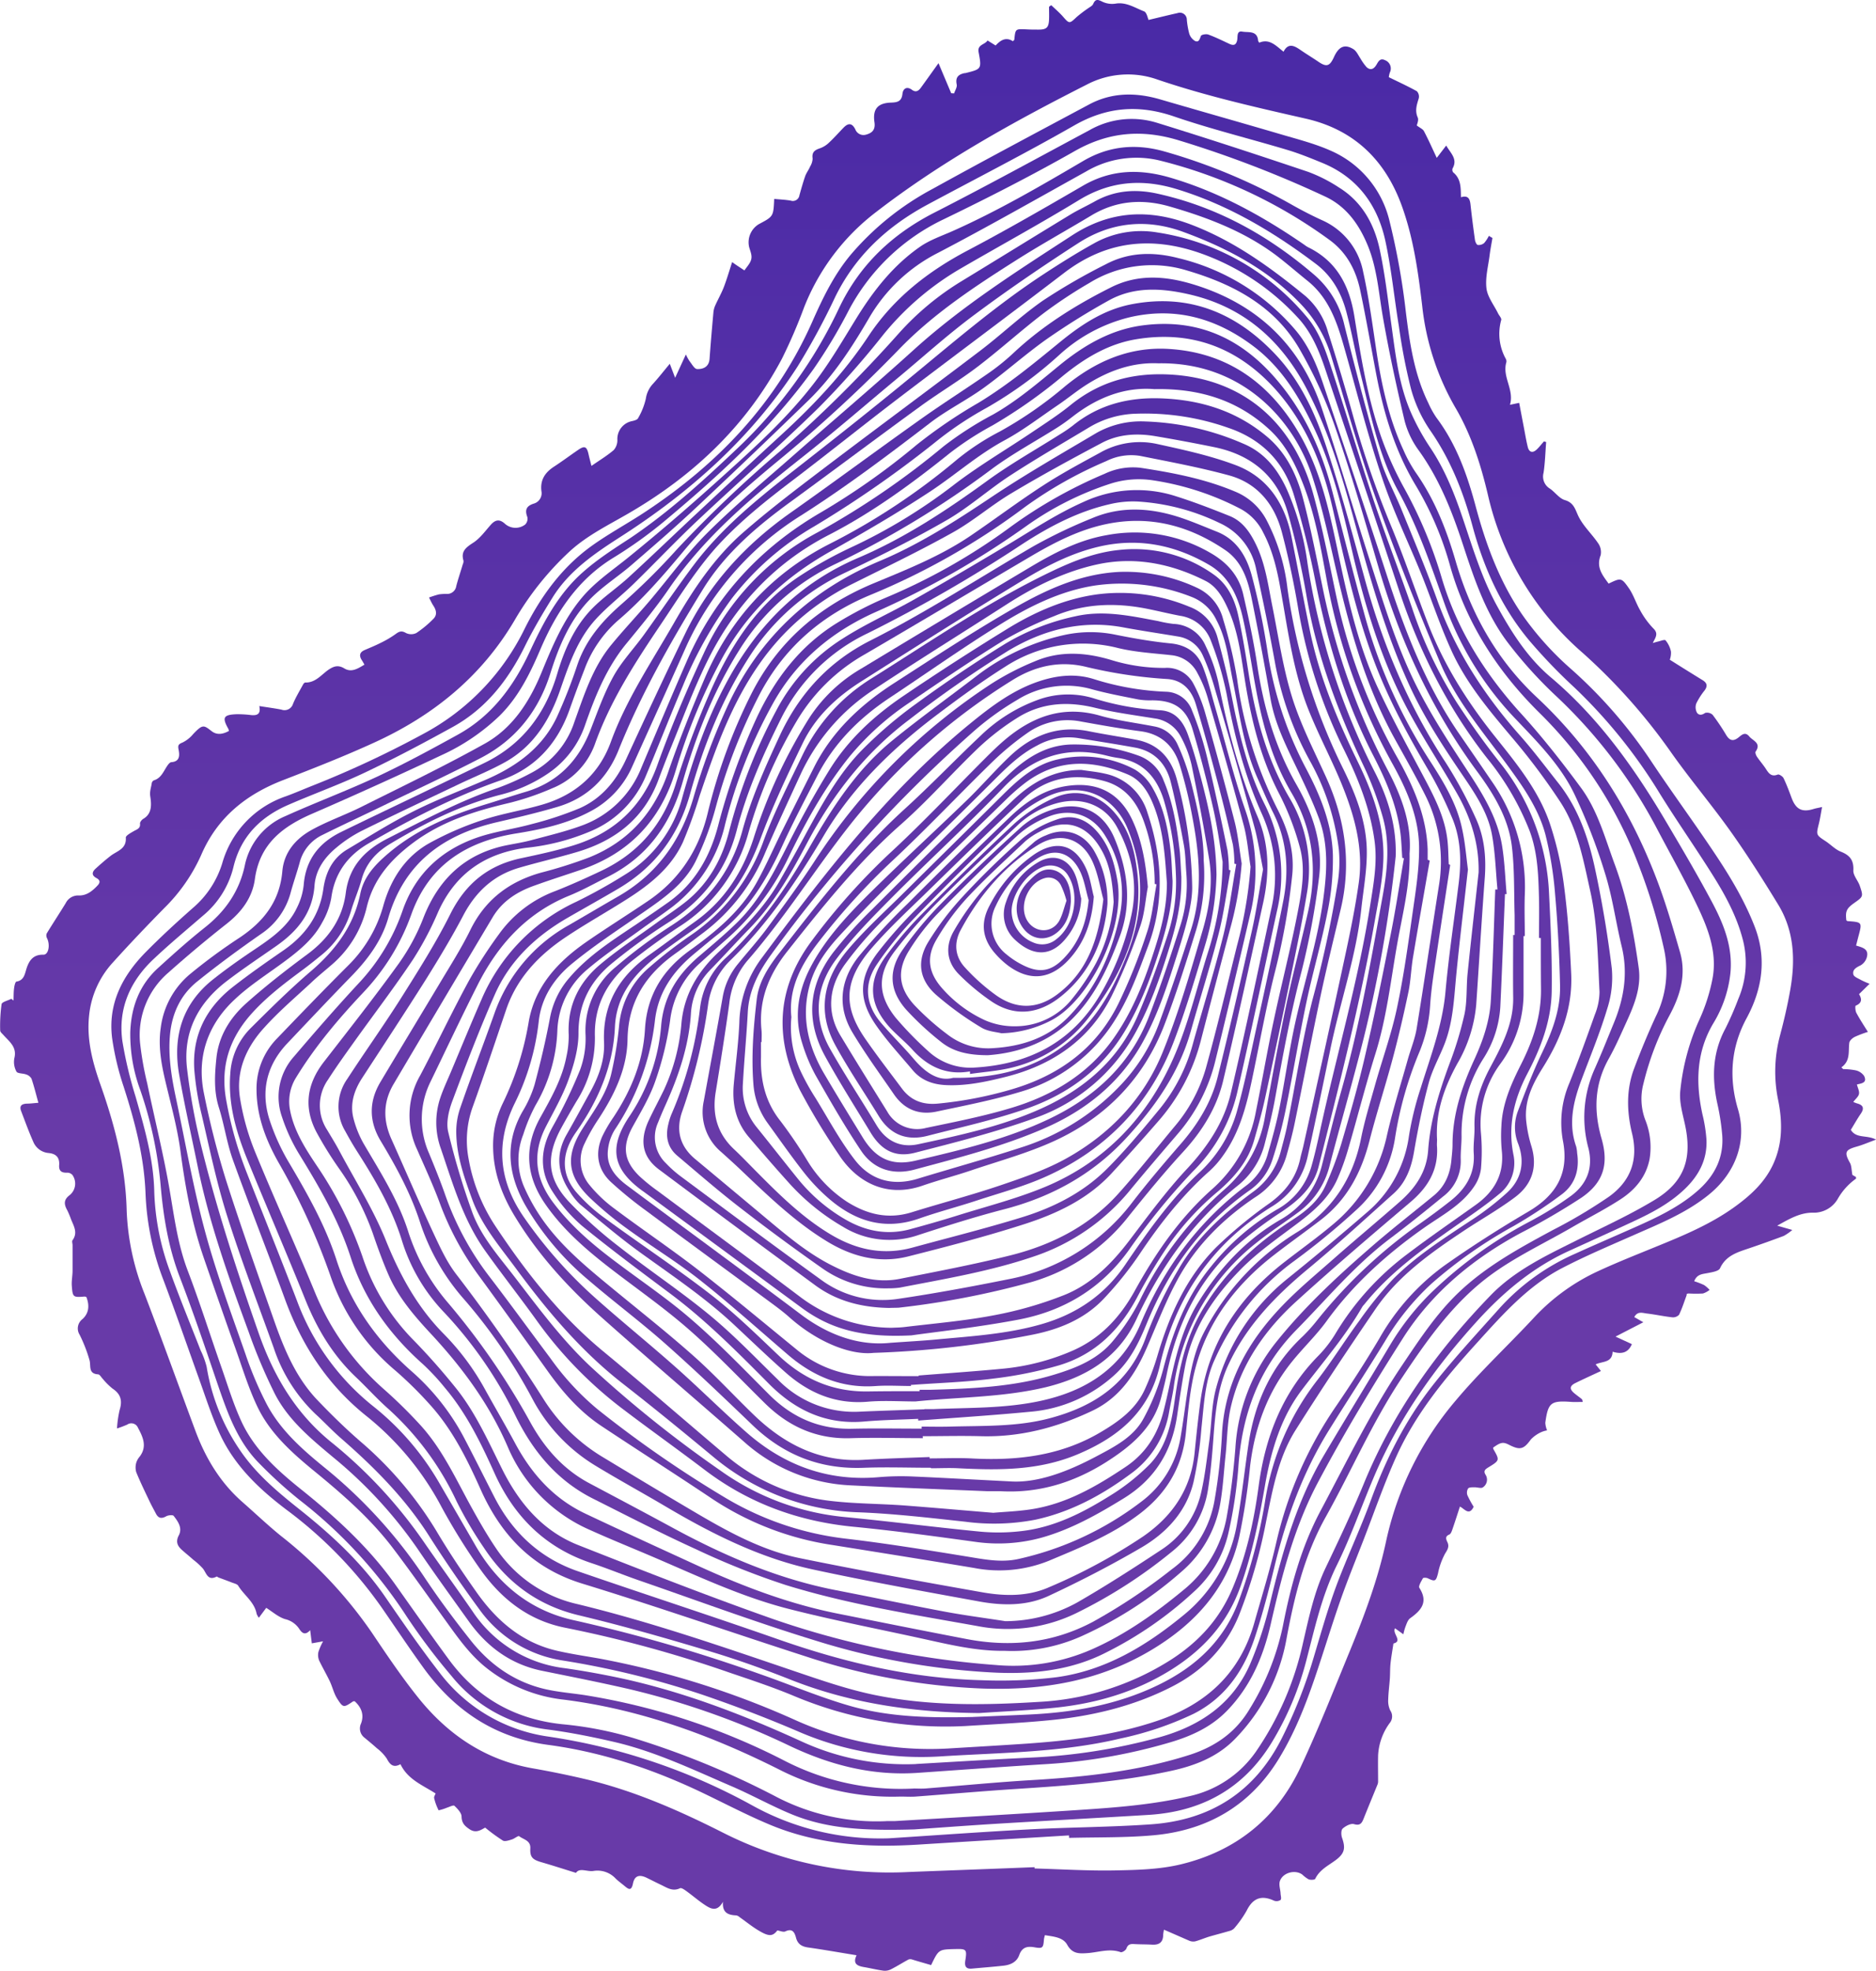 <svg xmlns="http://www.w3.org/2000/svg" xmlns:xlink="http://www.w3.org/1999/xlink" viewBox="0 0 523.54 549.71">
    <defs>
        <style>.indonesia-cls-1{fill:url(#Dégradé_sans_nom_50);}.indonesia-cls-2{fill:url(#Dégradé_sans_nom_50-2);}.indonesia-cls-3{fill:url(#Dégradé_sans_nom_50-3);}.indonesia-cls-4{fill:url(#Dégradé_sans_nom_50-4);}.indonesia-cls-5{fill:url(#Dégradé_sans_nom_50-5);}.indonesia-cls-6{fill:url(#Dégradé_sans_nom_50-6);}.indonesia-cls-7{fill:url(#Dégradé_sans_nom_50-7);}.indonesia-cls-8{fill:url(#Dégradé_sans_nom_50-8);}.indonesia-cls-9{fill:url(#Dégradé_sans_nom_50-9);}.indonesia-cls-10{fill:url(#Dégradé_sans_nom_50-10);}.indonesia-cls-11{fill:url(#Dégradé_sans_nom_50-11);}.indonesia-cls-12{fill:url(#Dégradé_sans_nom_50-12);}.indonesia-cls-13{fill:url(#Dégradé_sans_nom_50-13);}.indonesia-cls-14{fill:url(#Dégradé_sans_nom_50-14);}.indonesia-cls-15{fill:url(#Dégradé_sans_nom_50-15);}.indonesia-cls-16{fill:url(#Dégradé_sans_nom_50-16);}.indonesia-cls-17{fill:url(#Dégradé_sans_nom_50-17);}.indonesia-cls-18{fill:url(#Dégradé_sans_nom_50-18);}.indonesia-cls-19{fill:url(#Dégradé_sans_nom_50-19);}.indonesia-cls-20{fill:url(#Dégradé_sans_nom_50-20);}.indonesia-cls-21{fill:url(#Dégradé_sans_nom_50-21);}.indonesia-cls-22{fill:url(#Dégradé_sans_nom_50-22);}.indonesia-cls-23{fill:url(#Dégradé_sans_nom_50-23);}.indonesia-cls-24{fill:url(#Dégradé_sans_nom_50-24);}.indonesia-cls-25{fill:url(#Dégradé_sans_nom_50-25);}.indonesia-cls-26{fill:url(#Dégradé_sans_nom_50-26);}.indonesia-cls-27{fill:url(#Dégradé_sans_nom_50-27);}.indonesia-cls-28{fill:url(#Dégradé_sans_nom_50-28);}.indonesia-cls-29{fill:url(#Dégradé_sans_nom_50-29);}.indonesia-cls-30{fill:url(#Dégradé_sans_nom_50-30);}.indonesia-cls-31{fill:url(#Dégradé_sans_nom_50-31);}.indonesia-cls-32{fill:url(#Dégradé_sans_nom_50-32);}.indonesia-cls-33{fill:url(#Dégradé_sans_nom_50-33);}.indonesia-cls-34{fill:url(#Dégradé_sans_nom_50-34);}.indonesia-cls-35{fill:url(#Dégradé_sans_nom_50-35);}.indonesia-cls-36{fill:url(#Dégradé_sans_nom_50-36);}.indonesia-cls-37{fill:url(#Dégradé_sans_nom_50-37);}.indonesia-cls-38{fill:url(#Dégradé_sans_nom_50-38);}.indonesia-cls-39{fill:url(#Dégradé_sans_nom_50-39);}.indonesia-cls-40{fill:url(#Dégradé_sans_nom_50-40);}.indonesia-cls-41{fill:url(#Dégradé_sans_nom_50-41);}.indonesia-cls-42{fill:url(#Dégradé_sans_nom_50-42);}</style>
        <linearGradient id="Dégradé_sans_nom_50" x1="261.77" y1="-19.71" x2="261.77" y2="314.96" gradientUnits="userSpaceOnUse">
            <stop offset="0" stop-color="#4728a6" />
            <stop offset="1" stop-color="#683aa8" />
        </linearGradient>
        <linearGradient id="Dégradé_sans_nom_50-2" x1="261.38" y1="-19.71" x2="261.38" y2="314.96" xlink:href="#Dégradé_sans_nom_50" />
        <linearGradient id="Dégradé_sans_nom_50-3" x1="259.67" y1="-19.71" x2="259.67" y2="314.96" xlink:href="#Dégradé_sans_nom_50" />
        <linearGradient id="Dégradé_sans_nom_50-4" x1="257.08" y1="-19.71" x2="257.08" y2="314.96" xlink:href="#Dégradé_sans_nom_50" />
        <linearGradient id="Dégradé_sans_nom_50-5" x1="253.47" y1="-19.71" x2="253.47" y2="314.96" xlink:href="#Dégradé_sans_nom_50" />
        <linearGradient id="Dégradé_sans_nom_50-6" x1="252.07" y1="-19.71" x2="252.07" y2="314.96" xlink:href="#Dégradé_sans_nom_50" />
        <linearGradient id="Dégradé_sans_nom_50-7" x1="249.3" y1="-19.71" x2="249.3" y2="314.96" xlink:href="#Dégradé_sans_nom_50" />
        <linearGradient id="Dégradé_sans_nom_50-8" x1="248.61" y1="-19.71" x2="248.61" y2="314.96" xlink:href="#Dégradé_sans_nom_50" />
        <linearGradient id="Dégradé_sans_nom_50-9" x1="248.58" y1="-19.71" x2="248.58" y2="314.96" xlink:href="#Dégradé_sans_nom_50" />
        <linearGradient id="Dégradé_sans_nom_50-10" x1="249.1" y1="-19.71" x2="249.1" y2="314.96" xlink:href="#Dégradé_sans_nom_50" />
        <linearGradient id="Dégradé_sans_nom_50-11" x1="250.31" y1="-19.71" x2="250.31" y2="314.96" xlink:href="#Dégradé_sans_nom_50" />
        <linearGradient id="Dégradé_sans_nom_50-12" x1="252.07" y1="-19.71" x2="252.07" y2="314.96" xlink:href="#Dégradé_sans_nom_50" />
        <linearGradient id="Dégradé_sans_nom_50-13" x1="254.23" y1="-19.71" x2="254.23" y2="314.96" xlink:href="#Dégradé_sans_nom_50" />
        <linearGradient id="Dégradé_sans_nom_50-14" x1="256.65" y1="-19.71" x2="256.65" y2="314.96" xlink:href="#Dégradé_sans_nom_50" />
        <linearGradient id="Dégradé_sans_nom_50-15" x1="257.6" y1="-19.71" x2="257.6" y2="314.96" xlink:href="#Dégradé_sans_nom_50" />
        <linearGradient id="Dégradé_sans_nom_50-16" x1="258.41" y1="-19.71" x2="258.41" y2="314.96" xlink:href="#Dégradé_sans_nom_50" />
        <linearGradient id="Dégradé_sans_nom_50-17" x1="261.84" y1="-19.71" x2="261.84" y2="314.96" xlink:href="#Dégradé_sans_nom_50" />
        <linearGradient id="Dégradé_sans_nom_50-18" x1="261.94" y1="-19.71" x2="261.94" y2="314.96" xlink:href="#Dégradé_sans_nom_50" />
        <linearGradient id="Dégradé_sans_nom_50-19" x1="261.67" y1="-19.71" x2="261.67" y2="314.96" xlink:href="#Dégradé_sans_nom_50" />
        <linearGradient id="Dégradé_sans_nom_50-20" x1="261.72" y1="-19.71" x2="261.72" y2="314.96" xlink:href="#Dégradé_sans_nom_50" />
        <linearGradient id="Dégradé_sans_nom_50-21" x1="262.18" y1="-19.71" x2="262.18" y2="314.96" xlink:href="#Dégradé_sans_nom_50" />
        <linearGradient id="Dégradé_sans_nom_50-22" x1="262.32" y1="-19.71" x2="262.32" y2="314.96" xlink:href="#Dégradé_sans_nom_50" />
        <linearGradient id="Dégradé_sans_nom_50-23" x1="263.87" y1="-19.71" x2="263.87" y2="314.96" xlink:href="#Dégradé_sans_nom_50" />
        <linearGradient id="Dégradé_sans_nom_50-24" x1="264.75" y1="-19.71" x2="264.75" y2="314.96" xlink:href="#Dégradé_sans_nom_50" />
        <linearGradient id="Dégradé_sans_nom_50-25" x1="266.63" y1="-19.71" x2="266.63" y2="314.96" xlink:href="#Dégradé_sans_nom_50" />
        <linearGradient id="Dégradé_sans_nom_50-26" x1="268.24" y1="-19.71" x2="268.24" y2="314.96" xlink:href="#Dégradé_sans_nom_50" />
        <linearGradient id="Dégradé_sans_nom_50-27" x1="271.32" y1="-19.71" x2="271.32" y2="314.96" xlink:href="#Dégradé_sans_nom_50" />
        <linearGradient id="Dégradé_sans_nom_50-28" x1="274.03" y1="-19.71" x2="274.03" y2="314.96" xlink:href="#Dégradé_sans_nom_50" />
        <linearGradient id="Dégradé_sans_nom_50-29" x1="274.74" y1="-19.71" x2="274.74" y2="314.96" xlink:href="#Dégradé_sans_nom_50" />
        <linearGradient id="Dégradé_sans_nom_50-30" x1="277.23" y1="-19.71" x2="277.23" y2="314.96" xlink:href="#Dégradé_sans_nom_50" />
        <linearGradient id="Dégradé_sans_nom_50-31" x1="277.68" y1="-19.71" x2="277.68" y2="314.96" xlink:href="#Dégradé_sans_nom_50" />
        <linearGradient id="Dégradé_sans_nom_50-32" x1="278.17" y1="-19.71" x2="278.17" y2="314.96" xlink:href="#Dégradé_sans_nom_50" />
        <linearGradient id="Dégradé_sans_nom_50-33" x1="278.68" y1="-19.71" x2="278.68" y2="314.96" xlink:href="#Dégradé_sans_nom_50" />
        <linearGradient id="Dégradé_sans_nom_50-34" x1="279.39" y1="-19.71" x2="279.39" y2="314.96" xlink:href="#Dégradé_sans_nom_50" />
        <linearGradient id="Dégradé_sans_nom_50-35" x1="280.6" y1="-19.71" x2="280.6" y2="314.96" xlink:href="#Dégradé_sans_nom_50" />
        <linearGradient id="Dégradé_sans_nom_50-36" x1="280.63" y1="-19.71" x2="280.63" y2="314.96" xlink:href="#Dégradé_sans_nom_50" />
        <linearGradient id="Dégradé_sans_nom_50-37" x1="281.8" y1="-19.71" x2="281.8" y2="314.96" xlink:href="#Dégradé_sans_nom_50" />
        <linearGradient id="Dégradé_sans_nom_50-38" x1="284.61" y1="-19.71" x2="284.61" y2="314.96" xlink:href="#Dégradé_sans_nom_50" />
        <linearGradient id="Dégradé_sans_nom_50-39" x1="286.83" y1="-19.71" x2="286.83" y2="314.96" xlink:href="#Dégradé_sans_nom_50" />
        <linearGradient id="Dégradé_sans_nom_50-40" x1="289.9" y1="-19.71" x2="289.9" y2="314.96" xlink:href="#Dégradé_sans_nom_50" />
        <linearGradient id="Dégradé_sans_nom_50-41" x1="290.95" y1="-19.71" x2="290.95" y2="314.96" xlink:href="#Dégradé_sans_nom_50" />
        <linearGradient id="Dégradé_sans_nom_50-42" x1="291.29" y1="-19.71" x2="291.29" y2="314.96" xlink:href="#Dégradé_sans_nom_50" />
    </defs>
    <title>Fichier 11</title>
    <g id="Calque_2" data-name="Calque 2">
        <g id="Calque_1-2" data-name="Calque 1">
            <path class="indonesia-cls-1" d="M391.64,455.81l-2.33-1.68c-.86,1.45,2.26,3.58-.44,4.25-.3,2-.62,3.77-.81,5.53-.15,1.4-.1,2.83-.19,4.23-.14,2-.41,3.94-.46,5.91a6.21,6.21,0,0,0,.57,3,2.9,2.9,0,0,1-.16,3.52,16.71,16.71,0,0,0-3.23,9c-.05,2.43,0,4.85,0,7.28a2.22,2.22,0,0,1-.14.8c-1.3,3.2-2.63,6.39-3.91,9.6-.51,1.28-1,2-2.69,1.5-.89-.25-2.34.52-3.15,1.25-.47.42-.45,1.8-.17,2.57,1,2.85.77,4.35-1.84,6.27-2.08,1.53-4.45,2.66-5.65,5.18-.14.29-1.29.34-1.83.14a9.06,9.06,0,0,1-1.79-1.35c-2-1.45-5.45-.54-6.25,1.86-.32,1,.12,2.2.2,3.31,0,.66.33,1.54,0,1.92a2,2,0,0,1-1.86.19c-3.52-1.62-5.89-.67-7.6,2.8a31,31,0,0,1-3.5,4.95,2.76,2.76,0,0,1-1.38.73c-1.8.53-3.62,1-5.41,1.51-1.37.41-2.7,1-4.08,1.37a2.86,2.86,0,0,1-1.7-.2c-2.3-1-4.56-2-7-3.05a10.34,10.34,0,0,0-.23,1.38c0,2.13-1.1,2.91-3.12,2.79-1.64-.1-3.28-.06-4.92-.16-1-.06-1.8,0-2.22,1.24-.17.5-1.25,1.19-1.65,1-3.11-1.09-6.11.05-9.14.27-2.31.16-4.28.29-5.72-2.3-1.2-2.16-3.85-2.28-6.23-2.7a8.77,8.77,0,0,0-.27,1.15c-.18,2.45-.36,2.64-2.69,2.23-2-.35-3.44,0-4.21,2.18-.7,1.94-2.42,2.73-4.36,2.95-2.92.33-5.86.54-8.79.82-1.74.17-2.15-.67-1.9-2.24.5-3.11.31-3.29-2.78-3.21h-.21c-4.45.12-4.45.12-6.55,4.47-1.7-.5-3.5-1-5.31-1.56a1.49,1.49,0,0,0-1,0c-1.62.87-3.18,1.86-4.82,2.7a3.81,3.81,0,0,1-2.09.43c-1.83-.24-3.63-.69-5.44-1s-3.33-.85-2.14-3.31c-4.62-.75-9.05-1.54-13.51-2.17-1.77-.25-2.91-.92-3.39-2.71-.4-1.49-1-2.72-3-1.77-.55.26-1.42-.16-2.21-.28-1.25,1.59-2.23,1.77-4.89.23-2-1.14-3.78-2.62-5.66-3.94a2,2,0,0,0-.88-.48c-2.23-.08-4-.68-3.75-3.8-1.66,3-3.48,1.93-5.15.82s-3.36-2.57-5.08-3.81c-.53-.38-1.4-1-1.77-.78-2.11,1-3.69-.21-5.39-1-1.36-.64-2.7-1.34-4.07-2-2-.9-3.23-.42-3.66,1.69s-1.19,1.64-2.31.7c-.84-.7-1.74-1.34-2.52-2.1a6.93,6.93,0,0,0-6.17-2.12c-1.79.29-3.88-1-4.9.54-3.43-1.07-6.57-2.08-9.74-3-2.43-.71-3.13-1.44-3-3.86.1-2.22-1.93-2.43-3.12-3.37-.27-.21-1.3.69-2,.9s-1.94.67-2.53.33a50.62,50.62,0,0,1-4.95-3.62c-1.15.6-2.53,1.68-4.36.45-1.34-.9-2.19-1.71-2.23-3.54,0-1-1.13-2.19-2-3-.28-.27-1.39.32-2.11.54a13.11,13.11,0,0,1-2.29.72,14.47,14.47,0,0,1-1.25-3.41c-.09-.38.26-.87.41-1.28-3.64-2.34-7.77-3.89-9.81-8.17-1.91,1.06-2.9.22-3.8-1.53a12.19,12.19,0,0,0-2.78-2.92c-1.1-1-2.27-1.95-3.42-2.91a3.24,3.24,0,0,1-1-4c.92-2.47.07-4.52-1.78-6.2-.22,0-.37,0-.47.06-2.61,1.76-2.75,1.83-4.42-.8-.93-1.47-1.31-3.27-2.07-4.86-.92-1.93-2-3.77-2.94-5.72a4.06,4.06,0,0,1-.23-2.39,17.06,17.06,0,0,1,1.31-3l-3.14.56-.46-3.67c-1.36,1.49-2.24.92-3.09-.42a6.49,6.49,0,0,0-3.9-2.66c-1.87-.57-3.46-2-5.27-3.15l-2.06,2.77a4.84,4.84,0,0,1-.62-1.09c-.61-3.34-3.52-5.18-5.14-7.85-.29-.47-1.13-.64-1.75-.88-1.24-.49-2.5-.94-3.75-1.41-.19-.07-.42-.32-.52-.26-2.52,1.31-2.84-1-3.85-2.25a20,20,0,0,0-2.7-2.47c-1-.9-2.08-1.76-3.1-2.67-1.29-1.14-1.85-2.31-.91-4.11,1.07-2.05-.22-3.86-1.43-5.42-.25-.33-1.52-.21-2.09.11-1.3.73-2.18.57-2.86-.73s-1.3-2.4-1.88-3.64c-1.25-2.63-2.53-5.25-3.62-7.94a4.8,4.8,0,0,1,0-2.62,5,5,0,0,1,1-1.77c2.11-2.83.83-5.47-.52-8a2,2,0,0,0-3-.87,29.2,29.2,0,0,1-2.85,1.07,31.48,31.48,0,0,1,.72-5.1c.82-2.56.39-4.46-1.94-6a18.86,18.86,0,0,1-2.75-2.73c-.43-.44-.84-1.23-1.29-1.26-2.76-.18-2-2.21-2.38-3.85a40.84,40.84,0,0,0-2.79-7.2,3.26,3.26,0,0,1,.8-4.36c1.89-1.73,1.95-3.91,1.09-6.15a1.79,1.79,0,0,0-.48-.14c-3.24.26-3.35.22-3.59-3-.1-1.35.19-2.71.21-4.07,0-2.42,0-4.84,0-7.26,0-.47-.24-1.09,0-1.39,1.51-2.06.36-3.89-.4-5.76a23.92,23.92,0,0,0-1.11-2.64c-.91-1.64-1-2.92.76-4.21a4.15,4.15,0,0,0,.71-5.58,1.94,1.94,0,0,0-1.47-.64c-1.55.07-2.35-.46-2.23-2.1.16-2.09-.82-3.17-2.93-3.38a5.09,5.09,0,0,1-4.29-3.12c-1.25-2.81-2.29-5.7-3.39-8.57-.55-1.43.11-2,1.53-2.08,1,0,2-.14,3.28-.24-.67-2.43-1.2-4.6-1.92-6.72a2.59,2.59,0,0,0-1.47-1.17c-.91-.36-2.41-.23-2.73-.81A5.61,5.61,0,0,1,4,295.15c.8-3.14-1.4-4.63-3.05-6.49-.35-.39-.9-.83-.9-1.25a44.35,44.35,0,0,1,.39-7.34c.11-.64,1.77-1,2.71-1.5l.62.48c.05-1.18,0-2.37.18-3.55.07-.62.33-1.68.64-1.73,2.11-.34,2.32-2.07,2.79-3.58.75-2.35,1.92-4,4.75-3.92,1.41,0,1.92-2.71,1-4.58a1.66,1.66,0,0,1-.11-1.32c1.74-2.85,3.58-5.64,5.32-8.48a3.85,3.85,0,0,1,3.65-2.14c2.22.06,3.81-1.27,5.26-2.81.75-.81.7-1.46-.25-2-1.52-.78-1.36-1.73-.29-2.7,1.36-1.23,2.74-2.44,4.18-3.55,1.79-1.38,4.46-1.89,4.22-5.1,0-.55,1.4-1.31,2.25-1.8s1.89-.72,1.71-2.13c0-.39.46-1,.88-1.26,2.57-1.46,2.29-4.16,2-6.18-.25-1.49.23-2.55.4-3.8a1.11,1.11,0,0,1,.59-.78c2.07-.63,2.69-2.53,3.75-4.07.29-.42.74-1,1.16-1,2.38-.19,2.28-1.95,2-3.42-.25-1.22-.12-1.58,1.07-2.05a8.89,8.89,0,0,0,2.92-2.29c2.75-2.91,3-2.59,5.22-.89,1.5,1.18,3.21.84,4.83-.06a3.08,3.08,0,0,0-.18-.61c-1.77-3.14-1.37-3.9,2.3-4.05a30.53,30.53,0,0,1,4.09.24c1.69.16,2.74-.29,2.26-2.52,2.18.35,4.2.61,6.19,1a2.48,2.48,0,0,0,3.23-1.64c.79-1.87,1.85-3.62,2.82-5.41.12-.22.39-.51.58-.51,2.86.08,4.46-2.15,6.48-3.56,1.49-1,2.72-1.42,4.46-.36,2,1.2,3.78,0,5.59-1.07-.28-.48-.5-.88-.75-1.27-.78-1.23-.62-2.18.78-2.79s3-1.25,4.47-2a28.37,28.37,0,0,0,4.2-2.47c1-.75,1.68-1,2.89-.29a3.3,3.3,0,0,0,2.89,0,30.08,30.08,0,0,0,4.73-3.92c1.15-1.12.86-2.45,0-3.73-.46-.71-.8-1.5-1.19-2.25a28,28,0,0,1,2.78-.88,14.44,14.44,0,0,1,2.25-.12,2.55,2.55,0,0,0,2.57-2.19c.52-2,1.21-4,1.82-6.07a2,2,0,0,0,.2-1c-.79-2.61.68-3.71,2.68-5s3.41-3.33,5-5.1c1.24-1.35,2.37-1.55,3.84-.25a4.42,4.42,0,0,0,5.68.26,2.28,2.28,0,0,0,.63-2.05c-.79-2.07-.27-3.17,1.88-3.82A3,3,0,0,0,151.1,137c-.4-3.12,1-5.22,3.51-6.85,2.29-1.49,4.49-3.14,6.75-4.68,1.8-1.23,2.4-.95,2.89,1.23.22,1,.48,1.94.81,3.24,2.27-1.58,4.39-2.85,6.23-4.43a4.18,4.18,0,0,0,1-2.89,5.08,5.08,0,0,1,4.08-5.17c.61-.13,1.47-.36,1.69-.8a19.17,19.17,0,0,0,2.17-5.43,7.7,7.7,0,0,1,2.09-4.27c1.5-1.66,2.88-3.42,4.6-5.49l1.49,3.91,3-6.51a13.44,13.44,0,0,0,1,1.84c.66.82,1.38,2.2,2.12,2.23,1.71.07,3.33-.6,3.49-2.86.31-4.34.69-8.68,1.08-13a6.1,6.1,0,0,1,.52-1.91c.76-1.7,1.7-3.33,2.37-5.06.85-2.21,1.51-4.49,2.33-7,.61.43.91.65,1.22.86l2.21,1.46c.67-1,1.66-2,1.91-3.15s-.3-2.26-.6-3.38a5.9,5.9,0,0,1,2.78-6.41c4-2.12,4-2.12,4.22-7,1.54.15,3.09.21,4.6.47a1.85,1.85,0,0,0,2.44-1.5c.5-1.78,1-3.56,1.6-5.3.33-.94,1-1.77,1.37-2.69a4.63,4.63,0,0,0,.71-2.24c-.28-1.82.64-2.4,2.13-2.89a7.06,7.06,0,0,0,2.49-1.59c1.39-1.3,2.66-2.74,4-4.12s2.39-1.33,3.29.45a2.44,2.44,0,0,0,3,1.48c1.76-.47,2.64-1.42,2.35-3.42-.54-3.69.88-5.38,4.58-5.51,1.74-.06,3-.26,3.23-2.44.15-1.4,1.15-2.23,2.65-1.13,1.14.83,1.88.28,2.55-.67,1.46-2,2.93-4.08,4.86-6.76L265.45,26l.81.05c.27-.83.89-1.74.73-2.49-.42-2,.48-2.81,2.21-3.17l.2,0c4.53-1.12,4.58-1.13,3.7-5.86-.4-2.13,1.8-2.06,2.49-3.24l2.26,1.4c1.11-1.18,2.68-2.59,4.82-1.19.23-.24.39-.33.4-.43.3-3.06.3-3,3.32-2.88,1.16.07,2.33.07,3.49.07,2.16,0,2.78-.58,2.88-2.76.05-1.2,0-2.41,0-3.62l.61-.43c1.06,1,2.21,2,3.17,3.06,1.88,2.17,1.89,2.17,3.92.24a36.7,36.7,0,0,1,3.08-2.35c.54-.41,1.29-.74,1.53-1.28.63-1.43,1.26-1.3,2.52-.67a6.3,6.3,0,0,0,3.69.57c3-.53,5.42,1.16,8,2.15.73.28,1,1.83,1.25,2.39,2.79-.66,5.43-1.32,8.09-1.91a1.94,1.94,0,0,1,2.59,1.85,23.64,23.64,0,0,0,.66,3.83,3.68,3.68,0,0,0,1.61,2.09c1.11.51,1.31-.53,1.67-1.41.15-.36,1.46-.59,2.06-.37,2,.73,3.89,1.67,5.82,2.57,1.17.55,1.92.45,2.23-1,.2-.94-.21-2.7,1.44-2.39s4.18-.4,4.41,2.55c0,.12.13.23.3.54,2.83-1.21,4.63.79,6.79,2.52,1.3-2.56,3-1.68,4.67-.53s3.33,2.15,5,3.28c2.3,1.58,3.2,1.35,4.38-1.22,1.36-3,3-3.74,5.43-2.26.88.54,1.38,1.73,2,2.64a14.31,14.31,0,0,0,1.69,2.38c1,.9,1.9.68,2.68-.53.53-.83,1-2.16,2.5-1.39a2.47,2.47,0,0,1,1.32,3.41,6.35,6.35,0,0,0-.29,1.32c2.84,1.39,5.38,2.55,7.82,3.91a2.17,2.17,0,0,1,.53,2c-.55,1.78-1.12,3.42-.28,5.34.32.74-.2,1.84-.26,2.22.87.67,1.7,1,2,1.59,1.23,2.34,2.31,4.77,3.57,7.44l2.64-3.44c1.2,2.14,3.28,3.73,1.77,6.4a1.15,1.15,0,0,0,.18,1.09c2.2,1.79,2.11,4.31,2.16,6.93,2.07-.63,2.51.51,2.68,2.13.35,3.26.77,6.51,1.23,9.76.07.53.44,1.35.79,1.42a2.32,2.32,0,0,0,1.78-.54,9.36,9.36,0,0,0,1.31-2l1,.6c-.27,1.61-.59,3.21-.79,4.83-.39,3.07-1.24,6.22-.88,9.21.29,2.41,2.09,4.64,3.22,6.95.31.63,1,1.34.91,1.83A14.4,14.4,0,0,0,420.18,100a1.49,1.49,0,0,1,.21,1c-1.25,4.11,2.26,7.64,1,11.9l2.57-.54c.42,2.21.82,4.33,1.23,6.45.38,1.95.69,3.91,1.16,5.83.38,1.54,1.37,1.81,2.52.71.72-.68,1.33-1.49,2-2.24l.62.17c-.23,2.87-.3,5.77-.73,8.61a3.92,3.92,0,0,0,1.76,4.38c1.47,1,2.62,2.75,4.2,3.21,2.69.79,2.91,2.87,3.94,4.83,1.37,2.61,3.67,4.73,5.34,7.21a4.29,4.29,0,0,1,.7,3.33c-1.32,3.38.51,5.57,2.22,7.92,3.41-1.62,3.55-1.72,5.65,1.28,1.31,1.88,2,4.19,3.15,6.17a23.25,23.25,0,0,0,3.68,5.05c1.51,1.45.61,2.53-.16,4.07.63-.18,1-.3,1.3-.37.78-.16,2-.68,2.27-.38a7.28,7.28,0,0,1,1.51,3.12A5.71,5.71,0,0,1,466,184c3.17,2,6.15,3.86,9.15,5.7,1.27.78,1.44,1.66.55,2.87a19.3,19.3,0,0,0-2.31,3.62,3.16,3.16,0,0,0,.16,2.53c.46.77,1.35.82,2.29.12a2.25,2.25,0,0,1,2.11.53,60.37,60.37,0,0,1,3.77,5.61c.88,1.44,1.82,1.92,3.32.8.91-.68,1.9-1.87,3.12-.39,1,1.22,3.45,1.82,1.79,4.23-.19.27.09,1,.36,1.42.8,1.19,1.77,2.27,2.54,3.47s1.52,2.22,3.27,1.52c.37-.15,1.38.5,1.62,1,.86,1.78,1.55,3.64,2.24,5.5,1.21,3.23,2.93,4.1,6.17,3.09.57-.18,1.17-.27,2.34-.54-.34,1.78-.54,3.21-.88,4.6-.8,3.21-.81,3.17,1.88,4.94,1.43.93,2.66,2.29,4.2,2.9,2.53,1,3.68,2.37,3.53,5.25-.07,1.39,1.29,2.81,1.8,4.28,1,3,1,3-1.59,4.82-2.13,1.52-2.47,2.3-2.16,4.83.12.07.23.19.35.2,4.09.3,4.09.3,3,4.33-.21.79-.4,1.58-.64,2.49,1.69.52,3.65.9,3,3.26a3.85,3.85,0,0,1-1.68,2.23c-1.21.59-2.41,1.19-2.08,2.58.16.67,1.43,1.11,2.24,1.59a24.94,24.94,0,0,0,2.29,1l-2.94,2.89c.53.92,1.23,2.32-.93,3.22-.2.08-.12,1.42.18,2,.93,1.73,2,3.37,3.22,5.31a31.32,31.32,0,0,0-3.69,1.4c-.63.33-1.41,1-1.5,1.64-.32,2.39.39,5-2.21,6.85l.51.49a18.31,18.31,0,0,1,3.52.35,3.89,3.89,0,0,1,2.3,1.54c1,2-.83,2.09-2,2.4.24.95.74,1.86.58,2.64s-1,1.42-1.59,2.23a10.06,10.06,0,0,0,1.09.42c1.76.46,2,1.42,1,2.87s-1.86,3-2.78,4.49c1.54,2.5,4.43,1.34,7.05,2.72-2.15.79-3.74,1.49-5.4,1.95-3.24.91-3.52,1.61-1.89,4.53.46.82.41,1.92.68,3.37l1,.58c0,.22.05.43,0,.47a17.5,17.5,0,0,0-5.11,5.68,7.71,7.71,0,0,1-7,3.8c-3.61,0-6.61,1.82-9.87,3.62l4.21,1.2a13.93,13.93,0,0,1-2.38,1.66q-4.79,1.8-9.63,3.44c-3.24,1.1-6.51,2-8.16,5.59-.37.81-2.2,1.09-3.42,1.33-1.48.3-3,.26-3.78,2.28a22.81,22.81,0,0,1,2.75,1.06,8.47,8.47,0,0,1,1.54,1.36,5.82,5.82,0,0,1-1.86,1,35,35,0,0,1-3.89,0c-.4,0-.79.09-.64.44-.69,1.84-1.28,3.73-2.13,5.49a2.29,2.29,0,0,1-1.9.71c-2.37-.26-4.72-.78-7.09-1.06-1.18-.14-2.59-.73-3.51,1l2.53,1.44-7.76,4,4.56,2.1c-1.07,2.55-3,2.83-5.38,2.12-.09,3.13-2.84,2.63-4.73,3.53l1.48,1.85c-2.45,1.15-4.81,2.21-7.12,3.35-1.64.8-1.71,1.71-.28,2.88.68.56,1.4,1.07,2.09,1.63.09.07.09.25.25.76-1.12,0-2.14.06-3.15,0-5.78-.42-6.54.15-7.32,5.82a6.73,6.73,0,0,0,.5,2.12,6.9,6.9,0,0,0-1.66.5,9.37,9.37,0,0,0-2.85,2c-2,2.76-3,3.1-6.08,1.53-1.68-.86-2.33-.75-4.46.77a1.09,1.09,0,0,0,.05.4c1.79,3.13,1.81,3.16-1.4,5.12-.88.54-1.44,1-.76,2.07a2.55,2.55,0,0,1-.74,3.48c-.48.4-1.64-.05-2.5,0-.58,0-1.41,0-1.65.34a2.25,2.25,0,0,0-.2,1.85,27.74,27.74,0,0,0,1.76,3.24c-1.28,2.66-2.57.54-3.84-.05-.7,2.16-1.36,4.23-2.07,6.28-.19.55-.45,1.33-.88,1.51-1.13.47-1,1.14-.6,2,.64,1.26.2,2.1-.56,3.28a19.51,19.51,0,0,0-2,5.56c-.58,2.21-.8,2.36-2.85,1.37-.39-.19-1.26-.21-1.37,0-.46.84-1.27,2.15-1,2.64,2.57,4,.54,6.3-2.56,8.51-.68.49-1,1.59-1.34,2.45A15.75,15.75,0,0,0,391.64,455.81Zm-102.92,65,0,.31c7.52.21,15,.69,22.56.54,6.12-.12,12.4-.27,18.3-1.7,15.36-3.71,26.79-12.88,33.47-27.28,5-10.71,9.32-21.71,13.83-32.64,4-9.8,7.71-19.7,9.93-30.14a89.84,89.84,0,0,1,19.49-39.34c6.8-8.1,14.62-15.34,21.83-23.11a56.89,56.89,0,0,1,18.2-13.08c5.09-2.34,10.31-4.41,15.5-6.53,7.74-3.15,15.46-6.32,22.28-11.25,4.36-3.15,8.3-6.72,10.65-11.71,2.75-5.84,2.71-11.93,1.47-18.08a39,39,0,0,1,.54-18.07c1.11-4.16,2.08-8.37,2.83-12.61,1.47-8.28,1.15-16.44-3.36-23.83-4.2-6.88-8.52-13.7-13.18-20.27-5.3-7.46-11.25-14.47-16.54-21.94a162,162,0,0,0-24.85-28,82.58,82.58,0,0,1-26.45-44.13c-2-8.47-4.65-16.77-9.1-24.32a71.92,71.92,0,0,1-9.24-28.47c-1.13-9.45-2.44-18.87-5.72-27.87-4.66-12.77-13.39-21.16-26.75-24.2-13.94-3.17-27.87-6.31-41.44-10.92a24.67,24.67,0,0,0-19.73,1.45C282.76,34,262.67,45.1,244.4,59.21a61.93,61.93,0,0,0-20,26.51,145.92,145.92,0,0,1-6.17,14.3c-9.88,18.66-24.64,32.6-42.75,43.12-5.67,3.3-11.6,6.16-16.5,10.65a82.59,82.59,0,0,0-15.34,19.16c-9.28,15.76-22.74,26.63-39.1,34.11-8.32,3.81-16.86,7.17-25.4,10.47-10.42,4-18.48,10.42-23,20.94A48.44,48.44,0,0,1,45.91,253.2c-4.91,5-9.8,10.12-14.51,15.35a25.56,25.56,0,0,0-6.54,14.75c-.71,6.74,1,13.06,3.19,19.26,4,11.35,7,22.85,7.3,35a69.12,69.12,0,0,0,5,23.34c4.87,12.69,9.46,25.49,14.21,38.23,2.84,7.6,6.93,14.39,13.1,19.8,3.55,3.11,7,6.4,10.63,9.35a122.36,122.36,0,0,1,25.49,27.08c4.11,6.12,8.25,12.26,12.84,18,8.28,10.37,18.73,17.49,32.07,19.84q7.17,1.26,14.27,2.91c13.62,3.16,26.33,8.73,38.75,15a102.72,102.72,0,0,0,51.78,11C265.23,521.65,277,521.23,288.72,520.76Z" />
            <path class="indonesia-cls-2" d="M298.32,511.9c-14,.85-28,1.68-42,2.56-14.29.9-28.35,0-41.72-5.65-6.11-2.57-12-5.64-18-8.53-13.9-6.7-28.4-11.61-43.7-13.64-14.74-2-25.87-9.46-34.47-21.14-4-5.5-7.81-11.21-11.69-16.83A119.35,119.35,0,0,0,80,421.11c-7.73-5.83-14.67-12.43-18.74-21.38-2.31-5.08-4-10.45-5.91-15.72C52.12,375,49,366,45.61,357a75,75,0,0,1-5-24.2c-.4-10.3-3-20.1-6.14-29.84a76.65,76.65,0,0,1-3.17-13.34c-1.24-9.57,2.79-17.37,9.3-24,4.22-4.28,8.66-8.36,13.17-12.34A26.64,26.64,0,0,0,62,240.84a27.71,27.71,0,0,1,17.81-18.76c2.44-.89,4.83-1.93,7.24-2.89a283.2,283.2,0,0,0,30.84-14.38,66,66,0,0,0,28.49-29.38c4.49-9,10.37-17.14,18.65-23.11,4.7-3.39,9.85-6.15,14.71-9.34,20.5-13.46,36.89-30.54,46.94-53.24,2.9-6.56,6-13,10.67-18.62a78.48,78.48,0,0,1,22.88-18.42c14.48-8,29.11-15.76,43.7-23.56,6.4-3.42,13.09-3.4,19.92-1.4C335,31,346.2,34.15,357.35,37.43c4.78,1.41,9.67,2.64,14.18,4.67a28.56,28.56,0,0,1,16.25,19.57,199.66,199.66,0,0,1,4.56,25.39c1.08,8.74,2.35,17.35,6.27,25.35a25.22,25.22,0,0,0,2.29,4.12c5.54,7.37,8.55,15.86,10.9,24.61,2.89,10.77,6.7,21.11,13.07,30.37a85,85,0,0,0,13.71,15.2,132,132,0,0,1,22.25,25.64c5.53,8.31,11.44,16.35,17,24.63,4.59,6.8,8.89,13.8,11.87,21.5,3.42,8.86,2.09,17.44-2.28,25.51s-5,16.61-2.4,25.38-.54,17.8-8.35,24c-6.24,5-13.53,7.93-20.73,11.1-6.69,2.95-13.44,5.8-19.92,9.16-9.66,5-16.77,13.09-23.94,21-8.8,9.7-17.14,19.81-22.53,31.88-3.37,7.53-6.07,15.36-9.06,23.06-2.17,5.6-4.46,11.17-6.44,16.83-2.5,7.15-4.68,14.42-7.13,21.59-2.73,8-5.83,15.79-10.32,23-8,12.8-19.86,19.53-34.68,20.87-7.82.71-15.71.52-23.57.73Zm-50.24.81c13.1-.85,26.2-1.8,39.31-2.5,11.27-.6,22.57-.61,33.82-1.4,16.56-1.16,28.94-9,36.5-24a136.71,136.71,0,0,0,8.88-22.47c2-6.67,3.88-13.39,6.29-19.91,3-8.07,6.71-15.86,9.66-23.93,4.14-11.33,9.46-22,16.84-31.54,6-7.71,12.67-14.89,19.18-22.18a62.16,62.16,0,0,1,21-15.1c5.42-2.46,10.88-4.81,16.32-7.22,6.64-2.95,13.21-6,18.6-11,4.28-4,6.58-8.9,6.15-14.81a64.74,64.74,0,0,0-1.38-8.9c-1.56-7.25-1.34-14.22,2.28-20.92a88.29,88.29,0,0,0,3.6-8.27,25.65,25.65,0,0,0,1.09-17.06c-1.72-6.28-4.79-11.93-8.21-17.37-4.83-7.7-10.06-15.14-14.85-22.87a145,145,0,0,0-23.87-29.59,151.51,151.51,0,0,1-12.49-13c-7.81-9.33-12.69-20.19-15.85-31.9-2.58-9.55-6.15-18.63-11.91-26.86a38.41,38.41,0,0,1-5.28-11.49A162.16,162.16,0,0,1,390.39,91c-1.32-8-2.07-16-3.79-23.89-2.19-10-7.82-17.69-17.64-21.7-3.22-1.32-6.47-2.64-9.8-3.63-10.48-3.14-21.13-5.74-31.46-9.28-9.87-3.39-18.8-2.72-27.92,2.49-13.47,7.7-27.3,14.76-41,22.11-11.12,6-20,14.16-25.67,25.66a193.35,193.35,0,0,1-10.53,19.46c-12.67,19.64-29.77,34.89-49.28,47.42-7.34,4.71-14.42,9.49-19.09,17-2.78,4.47-5.46,9-7.79,13.72-4.64,9.36-10.83,17.3-20.08,22.4-8.08,4.45-16.24,8.79-24.57,12.74-7,3.31-14.27,5.91-21.36,9-7.75,3.37-13.21,8.81-15.26,17.31a25.39,25.39,0,0,1-8.6,13.65C52,259.4,47.35,263.26,43,267.36c-6.64,6.19-10.1,13.87-8.85,23a114.48,114.48,0,0,0,3.7,15.53c2.47,8.69,5,17.34,5.2,26.48a70.13,70.13,0,0,0,4.47,22.44c2.65,7.32,5.63,14.53,8.46,21.79a23.55,23.55,0,0,1,1.69,4.6,57.37,57.37,0,0,0,9.13,23c4.55,6.83,10.78,12,17.08,17,9,7.18,17.28,14.89,23.81,24.44,4.82,7,9.7,14.07,14.94,20.8a46.16,46.16,0,0,0,30.34,17.89A169.12,169.12,0,0,1,210,503.57,73.6,73.6,0,0,0,248.08,512.71Z" />
            <path class="indonesia-cls-3" d="M255.13,510.23c-13.77.39-24.16-.13-34-4.14-5.75-2.35-11.2-5.42-16.92-7.88-10.74-4.62-21.32-9.71-32.78-12.37-6.12-1.42-12.32-2.66-18.55-3.47a40.87,40.87,0,0,1-26.93-15,174.15,174.15,0,0,1-12.56-16.68,131.67,131.67,0,0,0-29.72-32.28,125.13,125.13,0,0,1-11.24-10.19c-6.24-6.24-9-14.34-11.8-22.47-3.36-9.9-6.71-19.8-10.46-29.56-3.23-8.41-4.62-17.1-5.38-26A111.18,111.18,0,0,0,39.14,304a44.81,44.81,0,0,1-2.79-16.08c.25-7,2.5-13.16,7.76-17.94,4.24-3.86,8.52-7.7,13-11.25,5.72-4.5,9.62-10.07,11.17-17.17a19.08,19.08,0,0,1,11.33-13.93c8.47-3.82,17.2-7.08,25.61-11,7.66-3.59,15.13-7.64,22.55-11.73,9.56-5.27,15.65-13.6,20.16-23.34,3.72-8,7.89-15.91,14.61-21.86C166.68,156,171.4,153,176,150c10.93-7.38,20.6-16.23,30.14-25.28a129.89,129.89,0,0,0,28.05-38.86c5.72-12,14.78-20.54,26.59-26.57,14.55-7.42,28.88-15.29,43.29-23a23.75,23.75,0,0,1,18.69-2.08c14.18,4.37,28.28,9,42.34,13.73a42.64,42.64,0,0,1,8.58,4.36c6.47,4,9.87,10.25,11.38,17.38,1.48,6.94,2.28,14,3.26,21.07,1.15,8.27,2.07,16.61,5.45,24.34a63.64,63.64,0,0,0,5.43,9.84c4.19,6.28,6.87,13.2,9.24,20.28,2.74,8.17,5.26,16.41,9.46,24,4,7.28,8.45,14.27,14.89,19.7,13.42,11.32,23.38,25.39,32.22,40.34,4.35,7.35,8.69,14.71,12.71,22.24,3.3,6.18,5.91,12.63,5.19,19.95a33.9,33.9,0,0,1-4.79,14c-4.74,8-4.95,16.58-3,25.41a41.64,41.64,0,0,1,1.11,7.07c.22,5.55-2.16,10-6.14,13.78-4.2,4-9.2,6.61-14.35,9-5.94,2.78-11.93,5.47-17.9,8.19-10.13,4.63-18.4,11.58-25.85,19.82-11.66,12.89-21.59,26.85-28.43,42.89-3.54,8.3-6.5,16.86-10.48,24.93-4.18,8.46-6.15,17.48-8.49,26.47a85.14,85.14,0,0,1-9.69,23c-7.83,12.84-19.54,19.28-34.42,20.18-14.33.87-28.67,1.64-43,2.51C268.88,509.23,260.36,509.87,255.13,510.23Zm-7.76-2.32c.75,0,1.51,0,2.25,0,16.93-1,33.86-1.95,50.78-3.06,10.57-.7,21.15-1.44,31.52-3.89a30.61,30.61,0,0,0,18.53-12.36,85.89,85.89,0,0,0,13.2-30.48c1.66-7.12,3.14-14.26,6.33-20.93,3.71-7.77,7.4-15.56,10.67-23.51,8.19-19.92,20.45-37.05,35.35-52.41,6.59-6.8,15-10.85,23.34-15,7.51-3.78,15.21-7.25,22.38-11.58,8.43-5.09,10.61-11.63,8.46-21.27-.66-3-1.56-6.11-1.27-9.06a63.13,63.13,0,0,1,5.4-20.11,50.53,50.53,0,0,0,3.56-11.07c1.48-7.43-1.19-14.23-4.3-20.73-3.45-7.2-7.39-14.18-11.12-21.25A139.82,139.82,0,0,0,434,193.88a120.71,120.71,0,0,1-12.91-14.26c-6.42-8.28-9.68-18.15-12.91-28-3-9.12-6.51-18-12.17-25.89a24.38,24.38,0,0,1-4-8.28c-2.29-9.63-4.38-19.32-6.09-29.07-1.15-6.6-1.58-13.31-4.1-19.62-2.42-6-6-11.14-12-13.94a309.31,309.31,0,0,0-41.15-15.77c-10.09-3-19.29-2.24-28.59,3-12,6.82-24.32,13.11-36.75,19.12a58.23,58.23,0,0,0-26.64,25.71,146.08,146.08,0,0,1-9.62,16C215.53,119,201,132.34,185.85,145a120.62,120.62,0,0,1-14.63,10.53c-10,6.11-16,15.24-20.47,25.7-2.86,6.68-6.06,13.19-11.33,18.4a58,58,0,0,1-16.23,11c-11.87,5.59-23.81,11-35.86,16.23-8.4,3.61-14.85,8.46-16.2,18.33-.71,5.2-3.74,9.22-7.94,12.51Q54.89,264.23,47,271.26a22.92,22.92,0,0,0-7.91,19.64,88.67,88.67,0,0,0,2,11.28c2.05,9.83,4.51,19.59,6.21,29.47,1.32,7.68,2.28,15.36,5.09,22.74,3.38,8.87,6.24,17.93,9.38,26.89,1.78,5.08,3.35,10.28,5.6,15.16,3.65,7.89,10,13.61,16.64,18.94,9.86,7.89,19.11,16.38,26.45,26.76,4.86,6.86,9.7,13.74,14.67,20.52C133,473.44,143.54,479.51,157,480.9a101,101,0,0,1,20.28,4A234.69,234.69,0,0,1,216,500.8,60.63,60.63,0,0,0,247.38,507.92Z" />
            <path class="indonesia-cls-4" d="M251.27,501.07a69.45,69.45,0,0,1-34-7.63c-19-9.52-38.79-16.75-60-19.41a42.07,42.07,0,0,1-22-9.23c-4.39-3.62-7.6-8.21-10.88-12.76-4.88-6.76-9.67-13.59-14.71-20.23-6.41-8.45-14.4-15.33-22.57-22-6.06-5-11.86-10.31-15.28-17.48-2.46-5.15-4.14-10.68-6.06-16.07-3-8.37-5.9-16.76-8.81-25.16-3.38-9.74-5.23-19.79-6.59-30-.87-6.48-2.62-12.85-4.14-19.23-1.19-5-2.13-10-1.37-15.21A23.25,23.25,0,0,1,53,271.71a156,156,0,0,1,13.86-10.19C73.63,257,78.06,251.33,78.79,243c.46-5.23,3.65-9,8.07-11.47s9.35-4.18,13.93-6.46c11.55-5.77,23.2-11.37,34.47-17.65,7.79-4.34,12.5-11.67,15.86-19.84,3-7.28,6-14.53,11.12-20.7,3.74-4.54,8.59-7.75,13.1-11.41,8.65-7,17.1-14.29,25.37-21.74,9.49-8.56,19.07-17.12,26.83-27.34,4.28-5.64,7.86-11.82,11.6-17.86,4.73-7.62,10.22-14.58,17.63-19.72,2.71-1.88,6-3,9-4.33,12.65-5.62,24.59-12.58,36.5-19.57,7.16-4.21,14.63-4.91,22.54-2.71a161.89,161.89,0,0,1,36.06,15.1c2.62,1.47,5.31,2.85,8,4.08a19.85,19.85,0,0,1,11.57,14.54c1.59,7.2,2.56,14.53,3.66,21.83,1.44,9.57,3.49,19,7.58,27.81a38.78,38.78,0,0,0,3.33,6.11c5.33,7.54,8.65,16,11.2,24.75,4.29,14.7,11.47,27.6,22.73,38.11,15.34,14.32,26.19,31.63,33.57,51.15,2.46,6.5,4.41,13.21,6.34,19.9,1.82,6.32,0,12.2-3,17.73a80,80,0,0,0-7.21,18.92,16.56,16.56,0,0,0,.49,10.06,20.47,20.47,0,0,1,1.24,10.88c-.94,5-4,8.61-8,11.24-4.45,2.91-9.24,5.3-13.86,8-7.64,4.4-15.73,8.18-22.76,13.39-10.25,7.61-17.57,18.05-24.62,28.64-8.14,12.23-13.94,25.71-21.06,38.47-6,10.68-8.79,22.13-11,33.93A53.49,53.49,0,0,1,344.65,485c-5,5.13-11.42,7.56-18.29,9-14,3-28.28,4-42.55,4.93-9.49.61-19,1.45-28.44,2.15C254,501.16,252.64,501.07,251.27,501.07Zm3.9-2.25c.77,0,1.87.07,3,0,9.95-.78,19.89-1.76,29.85-2.35,15-.89,29.82-2.48,44.22-7.11C339.39,487,345,483,348.82,476.51A71.8,71.8,0,0,0,358,453.59c2.18-11.16,5.1-22,10.52-32.21,7.27-13.63,14-27.55,22.64-40.41,4.86-7.21,9.59-14.47,15.95-20.53,7.73-7.36,17-12.39,26.25-17.38a142.56,142.56,0,0,0,15.65-9.3c5.94-4.25,8.29-10.14,6.45-17.64-1.46-6-1.66-12.11.54-18,1.84-4.92,3.86-9.79,6.06-14.57a28.57,28.57,0,0,0,2.35-18.71,158.11,158.11,0,0,0-7.26-23.94A118.1,118.1,0,0,0,429.8,199c-11.81-11.63-20.58-25.13-25.13-41.22a90.32,90.32,0,0,0-9.47-22.21c-5.73-9.47-8.9-19.78-11-30.53-1.52-7.92-2.88-15.88-4.54-23.77C378.51,75.6,376,70.59,371.14,67a135.79,135.79,0,0,0-47.25-22.17,27.64,27.64,0,0,0-20.79,3c-13.75,7.63-27.41,15.42-41.35,22.7A46.65,46.65,0,0,0,242.53,88.7c-4.81,8.22-10,16.22-16.84,22.89q-15.3,14.86-30.86,29.46c-6,5.65-12.28,11.08-18.53,16.48-3.71,3.21-7.94,5.87-11.38,9.33-5.77,5.8-8.91,13.23-11.32,20.92-3.3,10.51-9.65,18.54-19.4,23.61-9.09,4.72-18.41,9-27.63,13.5-5.54,2.68-11.13,5.26-16.63,8a11.76,11.76,0,0,0-6.31,7.69c-.76,2.77-1.72,5.48-2.48,8.25a20.06,20.06,0,0,1-8.21,11.6c-6.11,4.25-12.12,8.66-17.92,13.33-4.61,3.71-7,8.82-7.57,14.75s.4,11.86,1.64,17.68c2.65,12.43,4.82,25,8.13,37.24,3.13,11.6,7.34,22.91,11.3,34.26a99.28,99.28,0,0,0,6,14.1c3.87,7.24,10,12.6,16.29,17.71a136.75,136.75,0,0,1,27.85,30.72c4,6,8.28,11.72,12.74,17.34,5.37,6.76,12.22,11.57,20.74,13.54,3.65.84,7.42,1.12,11.14,1.69A186.24,186.24,0,0,1,218.8,491,70.7,70.7,0,0,0,255.18,498.82Z" />
            <path class="indonesia-cls-5" d="M256,494.46c-12.55.84-24.19-2.13-35.53-7.49a221.73,221.73,0,0,0-44.61-15.81c-8.12-1.88-16.31-3.49-24.49-5.15-8.8-1.78-15.45-6.68-20.58-13.86-4.77-6.67-9.6-13.31-14.2-20.1a124.73,124.73,0,0,0-23.71-25.69C86.7,401.19,80.4,396,76.65,388.65a152.51,152.51,0,0,1-7.25-17.16c-5.56-15.15-11-30.35-14.24-46.23-1.75-8.57-3.7-17.11-5.19-25.72-1.79-10.39.87-19.46,9.32-26.25,3.77-3,7.77-5.81,11.8-8.51,4.69-3.15,9.32-6.36,11.8-11.66a18.5,18.5,0,0,0,1.86-6.23c.54-7.09,4.25-11.81,10.41-14.83,7.74-3.78,15.53-7.47,23.29-11.2,5.61-2.7,11.22-5.38,16.81-8.11,10.48-5.12,16.86-13.58,20.18-24.61,2-6.8,4.82-13.33,9.87-18.47,3.09-3.15,6.84-5.65,10.11-8.64,6.4-5.86,12.65-11.89,19-17.81,7.85-7.33,15.69-14.66,23.6-21.92,9.05-8.3,17.46-17.18,24.27-27.44,7-10.61,16.58-18.11,27.75-24,10.88-5.73,21.55-11.89,32.19-18.07,7.84-4.55,15.84-4.73,24.33-2.25,13.64,4,25.85,10.75,37.46,18.74a8,8,0,0,0,1,.66c8.23,4,11.66,11,13,19.61,1.8,11.21,3.64,22.44,7.39,33.2a94.79,94.79,0,0,0,6.65,14.72,125,125,0,0,1,10.37,25c4.2,14,11.68,25.92,21.34,36.76C430,205,435.74,212.29,441.2,219.7c4.67,6.34,6.7,14,9.41,21.33,3.47,9.35,5.34,19.08,6.71,28.92.75,5.39-1.21,10.24-3.38,15-1.59,3.48-3.11,7-5,10.36-4,7.15-4.22,14.51-2,22.22,2.07,7.17.55,12.3-5.61,16.51a188,188,0,0,1-17,9.88c-13.3,7.18-24.7,16.55-32.84,29.36-8.32,13.09-16.36,26.35-23.65,40.09-6.68,12.58-10.1,26-13.24,39.71-2.08,9.06-5.66,17.42-12.3,24.18-4.34,4.42-9.75,6.9-15.61,8.65A155.8,155.8,0,0,1,292.25,492C280.18,492.74,268.1,493.62,256,494.46Zm-.36-2.48c9.14-.52,20.54-1.23,31.94-1.78a162.16,162.16,0,0,0,36-5.68c11.42-3.19,20.45-9.35,25.28-20.37a105.74,105.74,0,0,0,5.73-17.7C358,432.37,362,418.55,369.4,406c6.16-10.42,12.5-20.72,18.69-31.12a72,72,0,0,1,11.72-14.72A120.47,120.47,0,0,1,426.7,340.8a96.29,96.29,0,0,0,11.82-7.34c4.31-3.23,6.15-7.66,4.77-13.21A32.92,32.92,0,0,1,445,298.18c1.9-4.24,3.61-8.57,5.38-12.86,2.86-6.93,4-14,2.17-21.43-1.63-6.7-2.54-13.61-4.59-20.18a162.12,162.12,0,0,0-8.63-22.31c-3.83-7.93-10.08-14.27-16.11-20.61a89.88,89.88,0,0,1-20-32.16c-3.81-10.77-7.48-21.56-13-31.64s-7.67-21.31-10.43-32.31c-1.48-5.9-2.51-11.91-4.08-17.78-1.4-5.24-4-9.9-8.44-13.27-11.93-9-24.61-16.55-39-20.92-9.48-2.87-18.32-2.24-27,3-10.8,6.58-21.9,12.65-32.86,19a79,79,0,0,0-22,18.75,241.11,241.11,0,0,1-17.92,20.23c-11.1,10.85-22.78,21.09-34.08,31.73-6,5.67-11.7,11.69-17.62,17.46-3.42,3.33-7.25,6.26-10.47,9.77-5.16,5.61-7.55,12.74-10,19.81-2.87,8.29-7.3,15.53-15.17,20-4.16,2.34-8.62,4.13-12.94,6.18-9.13,4.35-18.29,8.64-27.36,13.13a37,37,0,0,0-7,4.66c-3.31,2.72-5.76,6.22-6.08,10.58-.55,7.62-4.77,12.71-10.68,16.84-4.65,3.25-9.38,6.39-13.88,9.84-8,6.14-12.21,14.26-11,24.44a177.61,177.61,0,0,0,3.9,21.34c4.33,17.68,10,34.94,16,52.13,4.2,12.08,10.35,22.53,20.34,30.63a132,132,0,0,1,25.75,27.7c4.5,6.53,9.17,12.94,13.67,19.46a36,36,0,0,0,25.73,15.87c4.46.63,8.91,1.42,13.33,2.31,18.35,3.71,35.7,10.33,52.67,18.08A69.47,69.47,0,0,0,255.66,492Z" />
            <path class="indonesia-cls-6" d="M262.85,489.84a86.27,86.27,0,0,1-39.5-6.67c-9-3.88-18.25-7.42-27.57-10.59A243.35,243.35,0,0,0,157,463.11a35,35,0,0,1-23.19-14.21q-7.52-10.23-14.37-21C112.77,417.56,104.2,409,95,401c-2.41-2.11-4.61-4.48-7-6.66A45.13,45.13,0,0,1,76.4,375.95C72,363.66,67.28,351.46,63.35,339c-2.92-9.23-4.89-18.77-7.1-28.22a80.55,80.55,0,0,1-2-12.12c-.75-9.69,3.17-17.48,10.72-23.39,4.57-3.58,9.34-6.9,14.12-10.2,6.1-4.21,10.1-9.7,11.15-17.16.65-4.61,2.54-8.55,6.67-11,6.16-3.66,12.24-7.51,18.64-10.71,6.71-3.36,13.78-6,20.64-9,8.28-3.68,15.32-8.88,19.26-17.3a144.48,144.48,0,0,0,5.68-14.49c2.39-7,6.9-12.2,12.42-17a182.93,182.93,0,0,0,15.27-15.1,350.43,350.43,0,0,1,29-27.57A379.19,379.19,0,0,0,250.81,93a77.62,77.62,0,0,1,17.42-14.51c10.16-6.18,20.27-12.44,30.43-18.61,2.22-1.35,4.59-2.43,6.86-3.7,5.54-3.09,11.33-3.52,17.47-2.17,16.63,3.67,31,11.66,43.81,22.66a26,26,0,0,1,8.38,14c3.12,12.46,6.37,24.9,10,37.23,1.45,4.94,4.06,9.54,6,14.35,3.42,8.42,6.95,16.81,10,25.35,5.12,14.12,13.12,26.37,23,37.53,3.76,4.23,7.16,8.79,10.69,13.24,5.54,7,8.38,15.23,10.22,23.73,2,9.26,3.57,18.65,4.72,28a28.33,28.33,0,0,1-1.29,11.28c-2,6.66-4.68,13.13-7.13,19.66-2.29,6.12-3.81,12.28-1.51,18.77a9.83,9.83,0,0,1,.26,1.82c.69,4.64-.56,8.71-4.32,11.5a133.06,133.06,0,0,1-13.32,8.77,129.28,129.28,0,0,0-23,16.11,71.44,71.44,0,0,0-13,16.08c-5.06,8.28-10.4,16.4-15.53,24.64-7.34,11.78-12,24.64-15.27,38.09-1.58,6.57-3.29,13.14-5.4,19.55-3,9.23-8.14,17-17.13,21.58a91.21,91.21,0,0,1-20.55,6.94C296.34,488.77,279.54,488.8,262.85,489.84Zm1.72-2.18c6.89-.42,13.79-.81,20.68-1.27,12.78-.85,25.43-2.31,37.69-6.44,13.68-4.61,23.09-13.23,27.09-27.3,2.14-7.56,4.47-15.08,6.21-22.73a110.64,110.64,0,0,1,16.8-38c4.15-6.1,8.17-12.32,11.93-18.67A64.37,64.37,0,0,1,403.05,353c7.58-5.36,15.44-10.36,23.45-15.07,7.81-4.59,11.48-10.7,9.65-19.89A28,28,0,0,1,438,302c2.51-6.28,4.82-12.65,7.07-19a17.35,17.35,0,0,0,1.31-6.37c-.49-9.41-.51-18.86-2.59-28.14-1.91-8.55-3.46-17.3-8.3-24.75a182.74,182.74,0,0,0-13.64-18.18c-6.51-7.71-13-15.44-17.07-24.73-3-6.68-5.3-13.63-8-20.4-3.67-9.06-8-17.9-11.07-27.15-4-11.85-7.06-24-10.47-36-2-7.1-4.25-14.05-10.32-18.94-2.88-2.31-5.67-4.74-8.61-7-8.94-6.74-19.19-10.65-29.83-13.73-7.68-2.22-15-1.68-21.93,2.49s-14.34,8.25-21.31,12.7C271.78,80.07,260.46,87.55,251,97.31A405.71,405.71,0,0,1,218,127.82c-9.72,8-19.21,16.27-27.32,26-5.66,6.77-11.42,13.44-18.17,19.19a33.68,33.68,0,0,0-9.42,13.74c-1.44,3.69-2.82,7.42-4.14,11.15-3.38,9.51-9.54,16.36-19.18,19.72-12.91,4.49-25,10.77-36.79,17.54-5.86,3.36-9.6,8.31-10.53,15.28a21.2,21.2,0,0,1-2.54,6.85c-2.39,4.51-6.25,7.7-10.28,10.7-4.81,3.59-10,6.81-14.3,10.92-7.43,7-10.51,16-8.39,26.15a240.31,240.31,0,0,0,6,23.65c4.2,13.22,8.89,26.29,13.48,39.39,2.84,8.09,6.08,16,12.13,22.36,3.83,4,7.79,7.89,12,11.54a102.88,102.88,0,0,1,21.17,24.88c3.52,5.93,7.36,11.68,11.35,17.31,5.6,7.91,12.69,14,22.42,16.22,3.86.89,7.79,1.46,11.69,2.15A241.31,241.31,0,0,1,222,479.76,91.45,91.45,0,0,0,264.57,487.66Z" />
            <path class="indonesia-cls-7" d="M269.35,481.4a109.12,109.12,0,0,1-47.54-8.29c-5.92-2.49-12-4.5-18.13-6.58A344.5,344.5,0,0,0,157.83,454c-10.25-2-17.91-8-23.77-16.29a176.3,176.3,0,0,1-10.82-17.37,80.87,80.87,0,0,0-20.7-25.18c-11-8.7-18.25-19.79-23-32.77S69.69,336.52,65,323.52c-1.7-4.74-2.4-9.82-3.92-14.64-1.45-4.58-1.16-9.18-.69-13.76.63-6.2,3.86-11.32,8.38-15.35,5.4-4.81,11.13-9.27,16.95-13.57s9.83-9.79,10.78-17.18,5.3-11.92,11.72-15.18c10.06-5.1,20-10.42,30.73-14.09a70.53,70.53,0,0,0,9.34-4.2,24.7,24.7,0,0,0,12-14.19c2.7-7.46,5.07-15.1,10.19-21.37,3.46-4.23,7.23-8.2,10.77-12.36,5.4-6.35,10.3-13.2,16.19-19.05,7.78-7.75,16.28-14.78,24.53-22.05,11-9.67,22.15-19.11,33-28.93,13.56-12.28,28.9-22,44.15-31.91,10.76-7,21.62-7.5,33.41-3,12,4.59,22.09,11.93,31.84,19.92a20.63,20.63,0,0,1,6.24,10c2.57,8.07,5,16.21,7.27,24.36a269.4,269.4,0,0,0,10.37,29.8c3.68,8.9,6.74,18,10.2,27,4.45,11.6,11,21.94,18.75,31.64,6,7.5,12.14,15,15.28,24.15a91.61,91.61,0,0,1,4,17.55c1.07,8.12,1.62,16.32,2,24.5.43,9.63-2.94,18.24-8,26.28-2.8,4.47-5.08,9.14-4.57,14.6a36.76,36.76,0,0,0,1.47,7.21c1.78,5.85.12,10.69-4.57,14.2s-9.62,6.26-14.4,9.44c-9.19,6.12-18.23,12.5-24.57,21.78-7.59,11.11-15.06,22.31-22.25,33.69-4.86,7.7-6.43,16.62-8.23,25.41a145.83,145.83,0,0,1-7.62,26.34c-3.7,9-10.11,15.46-18.7,19.86-11,5.63-22.82,8.35-35,9.44C284.5,480.58,276.92,480.92,269.35,481.4Zm2.22-2.54c5.19-.22,10.39-.43,15.58-.67,12.47-.59,24.58-2.69,35.94-8.17,10.56-5.09,18.58-12.46,22.71-23.81a149.78,149.78,0,0,0,7.21-27.3A73.57,73.57,0,0,1,367.57,385c4.18-5.4,7.79-11.23,11.84-16.73a102.78,102.78,0,0,1,9.26-11.42c6.42-6.5,14.15-11.38,21.74-16.41a78.2,78.2,0,0,0,10.21-7.84c3.94-3.67,5-8.35,3.09-13.53a12.48,12.48,0,0,1-.22-8.86c2.12-5.62,4.3-11.23,6.88-16.64,2.84-5.95,5.13-12,5-18.65-.2-8.54-.64-17.08-1.39-25.58a100.81,100.81,0,0,0-2.69-16.56c-2-7.52-6.54-13.79-11.09-20-6.65-9-14-17.7-18.36-28.11-6.32-15.05-12.36-30.25-17.86-45.62-4.64-13-8.41-26.29-12.42-39.51A36.17,36.17,0,0,0,363.21,85c-9.15-9.71-20.54-15.74-32.86-20.27C320,60.89,310,61.93,300.86,67.85c-9.87,6.37-19.61,13-29,20-7.56,5.61-14.58,12-21.83,18-8.62,7.16-17.09,14.53-25.89,21.47-13.89,11-27.42,22.19-37.54,37-3.62,5.29-7.75,10.25-11.82,15.21-5.54,6.75-8.69,14.64-11.52,22.74a26.75,26.75,0,0,1-10.14,13.34,41.59,41.59,0,0,1-13.6,6.09c-11,2.84-21,7.87-30.62,13.64-3.91,2.34-6.75,5.43-8,10-.83,3-2.13,5.92-3,8.93a25,25,0,0,1-8.46,12.32c-1.59,1.3-3.19,2.58-4.83,3.8-5.33,3.95-10.61,7.92-15,13-5.66,6.64-8,14.07-6.59,22.8a105.46,105.46,0,0,0,5.92,21.08c4.63,11.85,9.39,23.64,13.94,35.51A67.64,67.64,0,0,0,103.89,392a75.89,75.89,0,0,1,18.48,21.23c3.49,6,7,12.07,10.48,18.09,6.29,10.74,15.32,18,27.58,20.63a442.93,442.93,0,0,1,51.78,15c8.33,2.9,16.48,6.38,24.94,8.81C248.36,479,260,479.13,271.56,478.87Z" />
            <path class="indonesia-cls-8" d="M273.26,477.78c-18.12-.17-35.73-2.61-52.68-9.33-7.94-3.15-16-6-24.23-8.41-11.52-3.45-23.11-6.74-34.81-9.53-11.53-2.75-20.15-9.2-26.53-18.89a108,108,0,0,1-7.58-12.88,80.68,80.68,0,0,0-19.28-26c-3.06-2.73-5.81-5.8-8.79-8.62-6.44-6.09-10.85-13.44-14.14-21.61-5.24-13-10.79-25.86-16.09-38.83C66,316,63.61,308.06,64.26,299.57a19.49,19.49,0,0,1,5.58-12.7C75.41,281.33,81,275.79,87,270.66c6.74-5.82,11.74-12.54,13.55-21.39.84-4.09,3.27-7.13,6.25-9.87,8.43-7.74,18.67-12,29.41-15.27,3.47-1.06,6.9-2.22,10.38-3.25,9.11-2.68,14.9-8.73,18.26-17.45,1.94-5,3.77-10.18,6.38-14.86,2.3-4.14,5.68-7.66,8.48-11.54,4.68-6.48,9.14-13.13,13.95-19.52,7.55-10,17.2-17.91,27-25.6,11-8.58,21.94-17.22,32.73-26.06,12.32-10.09,24.37-20.53,37.71-29.28,4.57-3,9.21-5.91,14-8.58a26.93,26.93,0,0,1,17.85-3.16,67.54,67.54,0,0,1,41.89,23.75c2.69,3.19,4.45,7.4,5.81,11.42,4.33,12.82,8.12,25.82,12.4,38.66,3.44,10.3,7.38,20.44,10.95,30.7a120.27,120.27,0,0,0,12.48,26.47c3.77,5.78,7.79,11.42,12.08,16.83A62.61,62.61,0,0,1,432.3,249.3c.45,9,.86,18,.74,27.06-.11,8.27-3,15.88-6.85,23.19-3.69,7.07-5.46,14.52-3.81,22.6a11,11,0,0,1-4,10.86c-4,3.33-8.31,6.21-12.55,9.19-9.08,6.38-18.08,12.85-25.1,21.61a5.42,5.42,0,0,0-.53.63c-4.82,8.4-11.19,15.67-17,23.36s-8.53,17-10.19,26.57-3.56,19-6.87,28.23c-3.7,10.3-10.52,17.69-19.67,23.33-9.64,5.94-20.19,9.05-31.31,10.28C287.87,477,280.55,477.28,273.26,477.78ZM430,261.61h-.51c0-3.69.08-7.38,0-11.06-.16-6.36-.35-12.71-2.61-18.8A76,76,0,0,0,415,211.45c-11.1-14.18-19-30-24.63-47q-10.2-30.75-20.52-61.46c-1.77-5.28-3.91-10.43-7.79-14.54a67.26,67.26,0,0,0-27.33-17.92c-13.66-4.7-26.16-3.28-37.78,5.6C281.7,87.8,266.29,99.24,251,110.88c-9.9,7.54-19.6,15.34-29.5,22.87-7.58,5.76-15,11.62-21.45,18.71-6,6.68-10.68,14.34-15.69,21.77-7.12,10.57-14,21.17-18.34,33.31a21,21,0,0,1-12,12.35A75.09,75.09,0,0,1,141.87,224c-9.53,2.24-18.66,5.12-26.66,11.12-6.23,4.67-11,10.1-12.86,17.88a30.18,30.18,0,0,1-9.75,16.05c-1.91,1.66-3.89,3.24-5.74,5-4.4,4.09-9,8-13,12.43C68.76,292,65.74,298.7,67,306.38a68.33,68.33,0,0,0,4.13,14.74C76.56,334.39,82.54,347.44,88,360.7a72.9,72.9,0,0,0,19.31,26.91,133.57,133.57,0,0,1,10.06,9.91c6.18,6.8,9.93,15.17,14.33,23.11,2.12,3.82,4.3,7.62,6.75,11.23a37.14,37.14,0,0,0,22.69,15.53c20.65,5,40.66,11.95,60.74,18.76,7.44,2.52,14.92,5.12,22.59,6.66,14.91,3,30,2.8,45.17,1.87a76.06,76.06,0,0,0,37.1-11.75c7.79-5,13.64-11.37,17.25-20,3.88-9.23,6-18.88,7.3-28.71,1.88-13.78,6.76-26.12,16.71-36.18a33.9,33.9,0,0,0,4.85-6.34,77.5,77.5,0,0,1,19.87-21.91c6.26-4.75,12.75-9.2,19.15-13.77,5.25-3.76,8-8.66,7.22-15.29A43.76,43.76,0,0,1,419,314c.26-6.24,2.78-11.8,5.53-17.25,3.34-6.62,5.62-13.49,5.52-21C430,271,430,266.32,430,261.61Z" />
            <path class="indonesia-cls-9" d="M425.18,261.08q0,8.2,0,16.4a33.15,33.15,0,0,1-6.54,19.31,28.25,28.25,0,0,0-5.34,19.33,56.9,56.9,0,0,1,0,9.83,11.26,11.26,0,0,1-1.94,5c-3.5,5.21-9,8-14,11.53-10.36,7.29-19.66,15.65-27.16,26-2.84,3.91-6.4,7.3-9.46,11.07-7,8.58-10.57,18.52-11.88,29.43a188.58,188.58,0,0,1-3.06,19.83c-3.23,14-12,23.83-24.15,31.18-14.74,8.93-30.73,11.54-47.65,10.94a178.4,178.4,0,0,1-48.7-8.81c-21-6.76-41.77-14-62.82-20.45-13.88-4.27-22.63-13.49-28.34-26.24-3.78-8.45-7.87-16.73-14.14-23.65a108,108,0,0,0-9.63-9.5,59.84,59.84,0,0,1-18.07-26.2,185.62,185.62,0,0,0-14.36-31.48c-3.64-6.36-6.28-13.08-6.35-20.55a20,20,0,0,1,5.78-14.48C84,282.67,90.65,275.77,97.45,269a37.5,37.5,0,0,0,9.6-16.67c2.11-7.27,6.1-13.44,12.79-17.18a86.15,86.15,0,0,1,14.8-6.43c5.5-1.83,11.3-2.71,16.87-4.36,9.16-2.71,15.76-8.53,19-17.55C174.83,195,181.8,184.69,188,173.9c5.29-9.25,11.16-18.12,19.18-25.19,7-6.13,14.39-11.76,21.79-17.38,14.76-11.21,29.68-22.2,44.44-33.41,6-4.54,11.46-9.78,17.61-14.06a169.32,169.32,0,0,1,17.54-10.13C315,70.3,321.84,70.18,328.88,72a61.73,61.73,0,0,1,32.66,20.07c3.76,4.42,6,9.81,7.81,15.27,6.11,18.14,12.21,36.28,18.13,54.48,5,15.21,10.83,30,20,43.22q4.49,6.5,8.92,13a51.44,51.44,0,0,1,9.13,31.55c-.14,3.82,0,7.65,0,11.47Zm-2.9-.3h.41c0-1.85,0-3.69,0-5.54-.2-6.48,0-13-.8-19.43-1-7.75-5.08-14.44-9.65-20.63-12.84-17.39-21.62-36.67-27.65-57.34-3.79-13-7.58-26-12-38.77a125.62,125.62,0,0,0-10.06-21.95c-7-11.89-18.45-17.9-31.24-21.67A33.19,33.19,0,0,0,304,78.93a129.91,129.91,0,0,0-12.82,8.48c-6.18,4.73-12,10-18.15,14.71-5.22,4-10.88,7.34-16.18,11.2-12.05,8.76-24,17.72-36,26.48-9.53,6.92-18.47,14.46-24.7,24.59-8.85,14.39-17.2,29.07-23.52,44.8-3.21,8-8.86,13.44-17.13,15.87-5.63,1.66-11.37,3-17.09,4.32-14.82,3.52-25.62,11.38-30.07,26.7-1.82,6.26-5.67,11.46-10.23,16.14-6.06,6.21-12,12.52-18,18.85-5.64,6-7.36,13.12-5,20.9a59.45,59.45,0,0,0,5.64,12.46c5.09,8.61,10,17.28,13.11,26.84,4,12.4,11.22,22.54,20.91,31.1a65,65,0,0,1,14.7,18.55c2.89,5.5,5.65,11.07,8.49,16.6,5.09,9.92,12.75,17.06,23.34,20.71,18.62,6.42,37.35,12.5,55.93,19s37.3,10.9,56.9,11.39a130.43,130.43,0,0,0,20.65-.83c13.63-1.84,25-8.69,35.49-17.3a41.85,41.85,0,0,0,15-25.85c1.3-7.33,2.07-14.75,3.19-22.11,1.77-11.56,6.42-21.69,15.08-29.8a46.82,46.82,0,0,0,4.1-4.58,139.75,139.75,0,0,1,28.13-26.53q4.54-3.17,8.9-6.59c4.31-3.38,7-7.58,6.61-13.37-.16-2.44.27-4.92.21-7.38-.15-6,1.62-11.41,4.43-16.64,3.27-6.09,6.49-12.22,6.37-19.46C422.21,272.4,422.28,266.59,422.28,260.78Z" />
            <path class="indonesia-cls-10" d="M420,249.37c-.43,10.52-.8,21-1.31,31.55A30.12,30.12,0,0,1,414,295.19a39.32,39.32,0,0,0-6.12,21.8c0,2.12-.29,4.24-.23,6.35a12.31,12.31,0,0,1-4.9,10.35c-4.88,4-9.77,7.94-14.79,11.72-9.79,7.39-17.6,16.78-26.13,25.45-10.52,10.69-15.25,23.64-16.24,38.38a126.71,126.71,0,0,1-2.79,18.4,31.46,31.46,0,0,1-9.52,16.21,105.31,105.31,0,0,1-24.53,17c-9.56,4.92-19.92,6.08-30.52,5.67a200.25,200.25,0,0,1-50.78-9c-16.53-5.06-32.76-11.09-49.11-16.74-4.46-1.54-8.83-3.35-13.3-4.83-12.82-4.25-21.54-12.94-27-25-3.81-8.44-7.82-16.73-13.85-23.85a63.56,63.56,0,0,0-6.14-6.61c-9.3-8.25-16.34-18-20.2-29.88-3.29-10.17-8.59-19.32-14.15-28.37a49.45,49.45,0,0,1-5-10.71A16.84,16.84,0,0,1,82,294.72c5.9-6.92,11.87-13.78,18.05-20.43a56.45,56.45,0,0,0,12.25-20.19c3.56-10.34,10.78-17,20.86-20.5,4.94-1.71,10.24-2.38,15.3-3.78a95.91,95.91,0,0,0,13.38-4.43c6-2.69,10.06-7.53,12.84-13.54,5.43-11.79,10.92-23.56,16.59-35.25,6.72-13.85,16.83-24.77,29.37-33.61s24.59-17.79,37-26.57c6-4.23,12.16-8.13,18.16-12.3a61.44,61.44,0,0,0,7-5.64c8.11-7.61,17.42-13.41,27.3-18.36,7.45-3.73,15.11-3.16,22.79-.84,18,5.44,30.14,17.07,36.08,34.88,4.6,13.81,8.67,27.79,13.15,41.64,3.7,11.44,7.14,23,12.37,33.87,4.34,9,9.83,17.36,15.31,25.71,4.15,6.31,8.09,12.77,9.36,20.35.75,4.49.89,9.08,1.3,13.62Zm-2.73-1.3.63,0c-.48-5.09-.62-10.24-1.53-15.25-1.09-6-4.47-11.13-7.86-16.12-5.67-8.32-11.18-16.69-15.35-25.91-6.81-15-11.19-30.82-15.53-46.65-3.31-12.08-6.95-24-12.73-35.22C357.71,94.93,347,85.43,331.43,82c-7.6-1.69-15.16-2.07-22.17,1.89A198.37,198.37,0,0,0,292.08,94.6c-6,4.26-11.53,9.22-17.51,13.55-4.81,3.48-10.22,6.14-14.93,9.74-11.74,9-23.51,17.87-36,25.82a84,84,0,0,0-32.4,37.2c-4.9,11-9.89,21.94-14.82,32.91a25.85,25.85,0,0,1-11.87,12.58c-6.33,3.35-13.18,4.86-20.17,6-14,2.19-24.62,8.71-29.6,22.66a61.8,61.8,0,0,1-13.47,21.83c-6.89,7.32-13.4,15-18.67,23.62A12.59,12.59,0,0,0,81,309.91c1.15,5.63,4.18,10.37,7.27,15a107.88,107.88,0,0,1,12.88,25.56,60.1,60.1,0,0,0,14.34,23.39c4.1,4.2,8,8.63,11.68,13.2,5.57,6.92,9.12,15,13.08,22.92,4.72,9.38,11.3,17.11,21.25,21,18.06,7.12,36.15,14.21,54.46,20.65a245.26,245.26,0,0,0,62,12.75,54.61,54.61,0,0,0,26.85-4.42c9.34-4.14,17.58-10,25.4-16.45A34,34,0,0,0,342.35,423c1.13-6.31,1.9-12.71,2.41-19.1A52.4,52.4,0,0,1,356,374.5c7.68-9.61,16.65-18,25.85-26,5.9-5.19,12.12-10,18.22-15,3.24-2.64,4.66-6.15,5-10.19.13-1.36.29-2.73.29-4.09,0-8.4,2.61-16.14,6.06-23.66,2.44-5.32,4.34-10.83,4.64-16.71C416.63,268.58,416.91,258.32,417.29,248.07Z" />
            <path class="indonesia-cls-11" d="M280.29,460.42c-7.92.11-15.63-1.81-23.38-3.5-12.29-2.69-24.65-5.09-36.84-8.2-13.15-3.36-25.44-9.2-37.89-14.52-5.78-2.47-11.62-4.82-17.36-7.41a44,44,0,0,1-23.07-23.14c-5.11-11.9-12.56-22-21.27-31.41-4.66-5-9.2-10.19-12-16.55-1.7-3.88-3.14-7.88-4.5-11.88a75,75,0,0,0-9.5-18.1,102.7,102.7,0,0,1-6.15-9.93c-3.64-6.89-2.73-13.4,2-19.54,7.08-9.13,14.25-18.2,21-27.57a58,58,0,0,0,6.86-12.76c4.32-11,11.9-18,23.6-20.24,2.22-.43,4.45-.79,6.63-1.38,4.68-1.26,9.43-2.37,14-4.06A28.15,28.15,0,0,0,179,214.08c4.22-10,8.43-20,12.8-30,7.8-17.74,20.33-31.23,37-41a197.45,197.45,0,0,0,27-19A139.13,139.13,0,0,1,273,112.38c8.05-4.88,15.27-10.81,22.52-16.74,6-4.93,12.43-9.27,20.26-10.78,15.94-3.07,29.07,2.33,40,13.82,7,7.35,11.21,16.4,14.32,25.82,4,12.13,7.36,24.47,10.72,36.8,5,18.34,12.25,35.64,22.75,51.56A120.52,120.52,0,0,1,411.75,228c2.49,5.28,3.05,11,2.61,16.84-.89,11.79-1.58,23.59-2.39,35.39a39.69,39.69,0,0,1-5.3,16.47c-3.62,6.59-6.07,13.46-5.63,21.12,0,.68-.08,1.37,0,2.05.35,6.51-2.59,11.3-7.44,15.41-10.69,9.07-21.37,18.16-31.74,27.59-8.84,8-15.61,17.66-18.36,29.5-1.06,4.55-1,9.35-1.53,14-.44,4.28-.69,8.59-1.41,12.83a32.36,32.36,0,0,1-10.94,19.23,111.89,111.89,0,0,1-28,18A47.57,47.57,0,0,1,280.29,460.42ZM412.64,243.33c.16-8.12-2.23-15.46-6.2-22.34-4.16-7.23-8.73-14.23-12.74-21.53-8-14.5-12.76-30.18-16.46-46.22C374.63,141.9,371.92,130.6,367,120c-4.17-8.94-9.14-17.35-17.18-23.42-10.42-7.86-22-11.14-34.94-8a44.89,44.89,0,0,0-19.16,10.32,114.64,114.64,0,0,1-20.31,14.81,97.28,97.28,0,0,0-13.82,9.16,309.06,309.06,0,0,1-34.46,24,79.32,79.32,0,0,0-22.87,20,113.48,113.48,0,0,0-13.7,24.45c-3.53,8.31-6.81,16.72-10.28,25A28.59,28.59,0,0,1,165,231.76a61.88,61.88,0,0,1-18,4.68c-11.6,1.48-19.94,7.19-24.77,18a89,89,0,0,1-7,13.21c-5.09,7.62-10.65,14.91-16,22.37-2.62,3.67-5.27,7.33-7.7,11.12a12.47,12.47,0,0,0-.23,14c1.15,1.94,2.35,3.86,3.41,5.85,4.4,8.26,9.46,16.25,12.94,24.88,3.93,9.75,8.77,18.65,16.15,26.12A69.92,69.92,0,0,1,135.3,387.4c2.81,5.09,5.76,10.1,8.51,15.22,4.57,8.48,10.73,15.36,19.53,19.53,10.38,4.91,20.83,9.68,31.27,14.47,12.59,5.77,25.49,10.69,39.12,13.41,12,2.4,24,4.8,36,7.1,12.28,2.35,24.1,1.14,35.27-4.8a162.35,162.35,0,0,0,22-14.64,30.06,30.06,0,0,0,12-19.6A151.71,151.71,0,0,0,341,400.37c.65-14.58,7.27-26.31,17.1-36.45,4.46-4.61,9.44-8.72,14.28-13,6-5.28,12.16-10.41,18.18-15.68,4.39-3.84,7.57-8.32,8-14.48.6-8.32,3.05-16.22,5.92-24a100.07,100.07,0,0,0,4.22-13.9c.78-3.71.48-7.62.87-11.42C410.53,262.07,411.61,252.7,412.64,243.33Z" />
            <path class="indonesia-cls-12" d="M409.66,242.51c-1.13,10.12-2.29,19.61-3.23,29.13-.64,6.47-.84,13-3.16,19.16-1.42,3.77-3.5,7.34-4.54,11.2-1.71,6.32-3,12.76-4.11,19.21-.77,4.57-2.31,8.63-5.75,11.72-7.83,7-15.6,14.15-23.7,20.86-9.22,7.64-17.39,16-22.46,27.05-2.92,6.38-3.55,13.12-4.06,20-.36,4.9-.78,9.81-1.54,14.66A27.59,27.59,0,0,1,327,432.8a137.33,137.33,0,0,1-26.14,16.86,43.8,43.8,0,0,1-28,3.87c-18-3.22-36.06-6.06-53.54-11.45a213.4,213.4,0,0,1-25.1-10c-9.71-4.41-19.19-9.32-28.72-14.1-9.95-5-16.68-13.07-21.53-22.89a116.37,116.37,0,0,0-20.07-29.11,50.26,50.26,0,0,1-11.74-20c-2.82-9.07-7.55-17.1-12.6-25-1.14-1.78-2.19-3.63-3.21-5.49a13.38,13.38,0,0,1,.57-14.58c4.84-7.45,10-14.67,14.78-22.19,4.91-7.8,9.89-15.62,14-23.84,4.28-8.52,10.63-13.62,19.84-15.54,4.68-1,9.36-2,13.94-3.39,11.79-3.49,19.8-10.83,24-22.66,3.81-10.6,8.22-21,13-31.24a72.36,72.36,0,0,1,31.75-33.6,224.35,224.35,0,0,0,35.14-24,96,96,0,0,1,13.77-8.84c6.72-3.81,12.51-8.79,18.43-13.64,6.81-5.58,14.3-10,23.17-11.2,14.78-2,26.9,3.11,36.77,14.25,8.29,9.36,13.27,20.28,16.36,32.24s6.11,24,9.41,35.88a145.58,145.58,0,0,0,18.22,39.75c3.66,5.7,7.15,11.57,8.54,18.31C408.89,235,409.2,239.07,409.66,242.51Zm-129,209.64a41.69,41.69,0,0,0,20-5.24c7.92-4.56,15.63-9.52,23.26-14.56a25.81,25.81,0,0,0,11.29-16.09c1.06-4.65,1.59-9.42,2.24-14.15.7-5.07.63-10.33,2-15.2a58.4,58.4,0,0,1,19.79-30.22c7.44-6,14.82-12.13,22.06-18.4a33.86,33.86,0,0,0,11.89-21.4,86.49,86.49,0,0,1,3.26-13.33c2.76-8.87,6.09-17.52,6.94-26.93.91-10.14,2.45-20.22,3.7-30.34.78-6.33.6-12.62-2-18.55a111.51,111.51,0,0,0-6.18-12.48c-5.9-10-11.39-20.09-15.48-31-5.16-13.74-8.23-28-11.48-42.29-2.82-12.38-7.49-23.88-16.08-33.46C345.45,97,332.55,92.08,317.13,94.61c-7.84,1.28-14.46,5.3-20.52,10.24A140.89,140.89,0,0,1,277,118.64a87.42,87.42,0,0,0-11.86,7.68c-10.64,8.54-21.6,16.56-33.75,22.83C216.13,157,205,169,197.47,184.24c-4.09,8.25-7.22,17-10.74,25.5-1,2.53-2,5.09-2.94,7.65-4,10.88-12.11,17.1-22.87,20.27-5.31,1.57-10.71,2.81-16,4.35-7.17,2.08-12.14,6.68-15.62,13.28-3.21,6.1-6.77,12-10.44,17.88C113,282.44,107,291.56,101,300.76c-2.15,3.34-3.34,7-2.41,10.93a28.56,28.56,0,0,0,3.15,7.72c4.58,7.78,9.43,15.41,12.19,24.1a57.2,57.2,0,0,0,11.16,19.92A200.86,200.86,0,0,1,148,396.68c3.94,7.13,9.15,13.11,16.47,17,7.73,4.11,15.47,8.19,23.16,12.37,14.5,7.87,29.51,14.34,45.81,17.49,10.07,1.95,20.12,4.06,30.2,5.95C269.27,450.54,275,451.28,280.63,452.16Z" />
            <path class="indonesia-cls-13" d="M404.71,241.22c-1.51,9.93-3.05,19.85-4.52,29.78-.47,3.18-.89,6.37-1.09,9.57a40.66,40.66,0,0,1-3.1,13.11,102.68,102.68,0,0,0-6.67,23.64,34,34,0,0,1-11.05,20.34A203.65,203.65,0,0,1,361,351.82a68.53,68.53,0,0,0-22,27.35c-2.79,6-3,12.69-3.72,19.22a109,109,0,0,1-2.21,15c-2,8.22-7.55,14.15-14.62,18.27-8.37,4.88-17,9.34-25.8,13.44-6.1,2.84-12.84,2.75-19.37,1.56-15.47-2.82-31-5.61-46.32-8.91-14.79-3.18-28.2-9.91-41.15-17.56-6.54-3.86-13.2-7.5-19.69-11.44a48.1,48.1,0,0,1-17.44-18.42,149.37,149.37,0,0,0-19.09-27.86,61.14,61.14,0,0,1-12.43-21.76c-2.61-8-6.59-15.31-10.9-22.46-3.31-5.5-3.36-11-.08-16.5,5.47-9.15,11-18.26,16.49-27.42,2.94-4.93,6.05-9.79,8.58-14.94,4.15-8.46,10.81-13.5,19.72-16a127.29,127.29,0,0,0,13.47-4.26c11-4.43,18.12-12.45,22-23.69,3-8.77,6.48-17.43,10.12-26,7.08-16.64,18.6-29.35,34.76-37.64a184.8,184.8,0,0,0,35.52-23.43,68.63,68.63,0,0,1,12.14-8,111,111,0,0,0,18.18-12.57c8.4-6.91,17.9-11.16,29-10.48,16.6,1,28.4,9.76,36.52,23.78,5.62,9.71,8.12,20.56,10.4,31.41,2.82,13.39,5.65,26.79,11.42,39.28,3.75,8.12,8.09,16,12.28,23.87,3.18,6,6.45,11.94,7.18,18.84.23,2.17.24,4.36.35,6.54ZM323.24,101.33c-7.09-.33-13.73,2-19.87,5.87-2.77,1.74-5.31,3.85-8,5.69-5,3.37-9.77,7.08-15,9.9-7.42,4-13.65,9.56-20.57,14.15-9.1,6-18.59,11.52-28.11,16.88-13,7.33-23.46,17.19-30.51,30.41a164.35,164.35,0,0,0-12.61,30.68C184.39,228.77,175.63,238,162,242.63c-4.4,1.5-8.83,2.9-13.2,4.49-4.67,1.7-8.71,4.34-11.32,8.72q-13.87,23.25-27.66,46.55c-2.94,5-2.93,10.1-.58,15.33,3.89,8.66,7.62,17.4,11.63,26,1.87,4,3.75,8.15,6.42,11.63q13.08,17,24.56,35.13a50,50,0,0,0,16.52,16c8.9,5.38,17.81,10.73,26.78,16,8.82,5.15,17.87,10,28,12.08,16.94,3.46,34,6.54,51,9.54,6.24,1.1,12.66,1.21,18.59-1.41A157.88,157.88,0,0,0,319,428.53c8.2-5.66,13.35-13.18,14.37-23.27.5-4.9,1-9.8,1.67-14.67,2.28-16.19,10.68-28.72,23.4-38.59,4.43-3.44,9-6.7,13.3-10.3a44.31,44.31,0,0,0,15.28-24.86c1.62-7.19,3.86-14.23,5.85-21.33.81-2.89,2-5.71,2.48-8.66,2.16-13.22,4.1-26.48,6.19-39.71a41.23,41.23,0,0,0-3.88-25.53c-2.61-5.19-5.48-10.25-8.3-15.33-8.09-14.56-12.58-30.37-16.29-46.48-2.12-9.18-4.06-18.46-7-27.37C360.79,116.78,346.42,100.93,323.24,101.33Z" />
            <path class="indonesia-cls-14" d="M399,240c-1.56,9-3.17,18-4.67,27-.54,3.23-.62,6.55-1.29,9.75-1.29,6.14-2.71,12.26-4.33,18.32-2.06,7.72-4.54,15.32-6.52,23.06-2.25,8.82-6.26,16.47-13.59,22.1-4.34,3.33-8.81,6.49-13.13,9.85-10.59,8.24-18.47,18.51-21.89,31.61-1.53,5.84-2,12-2.64,18-1,9.69-5.56,17.07-13.29,22.82s-16.29,9.16-24.93,12.79a37,37,0,0,1-20.93,2c-13.08-2.18-26.18-4.26-39.27-6.36a82.92,82.92,0,0,1-33.64-12.83c-10.28-6.89-20.72-13.53-31-20.36-6.14-4.06-10.88-9.51-15.12-15.46q-9.28-13-18.72-25.94A82.31,82.31,0,0,1,122.9,336c-1.92-5.26-4.29-10.35-6.54-15.49a22.35,22.35,0,0,1,.86-20.49c4.7-8.88,9-18,13.81-26.8a129.5,129.5,0,0,1,8.25-12.72,33.88,33.88,0,0,1,15.74-12c4.32-1.71,8.56-3.62,12.76-5.61,10.38-4.93,17.16-12.84,20.7-23.9a246.81,246.81,0,0,1,10-26.65C204,180,211.21,168.74,222.67,161a114,114,0,0,1,14.82-8.31,152.19,152.19,0,0,0,28.34-17.18c7.05-5.46,14.83-10,22.25-15,3.63-2.44,7.32-4.81,10.71-7.56,8.14-6.59,17.32-9.05,27.71-8.49,20,1.08,34.33,12.87,40,33.35,2.71,9.87,4.6,20,6.75,30a158.33,158.33,0,0,0,17,44c4.36,7.82,7.86,16,8.17,25.12,0,1,0,1.91,0,2.87ZM322.14,108.53c-8.18-.66-15.86,2.28-22.76,7.64-1.4,1.09-2.84,2.14-4.34,3.09-6.12,3.87-12.55,7.32-18.35,11.62a260.68,260.68,0,0,1-43.4,26.35,64,64,0,0,0-27.13,24.33c-7.13,11.38-12,23.8-15.68,36.64-3.38,11.84-9.91,20.88-21,26.42-3.55,1.77-7,3.72-10.69,5.21-12,4.9-20,13.89-25.63,25.14-4.44,8.79-8.64,17.69-12.93,26.55a23.52,23.52,0,0,0-.53,20.06c1.59,3.85,3.16,7.72,4.54,11.65a81.63,81.63,0,0,0,12.34,22.81c5.79,7.54,11.37,15.24,17.07,22.84A74.74,74.74,0,0,0,166.7,393a320.53,320.53,0,0,0,35.73,24.74,84.73,84.73,0,0,0,33.73,11.41c11.06,1.3,22.07,3.08,33.07,4.87,5,.8,9.91,1.88,14.86.81a87.8,87.8,0,0,0,34.31-15.93A28.21,28.21,0,0,0,329.5,400.6c.68-3.9,1.17-7.84,1.76-11.76.89-5.88,1.91-11.71,4.67-17.11a71.2,71.2,0,0,1,26.23-28.18c9.69-6.09,15.41-14.83,17.66-26,1-5,2.48-9.81,3.85-14.68,2-7.17,4.57-14.21,6.13-21.47,1.92-8.94,3.16-18,4.46-27.1.84-5.87,1.79-11.8,1.77-17.7,0-8.38-3.25-16-7.26-23.27a169,169,0,0,1-18.58-51.89c-1.62-8.87-3.17-17.77-6.45-26.25-2.24-5.79-4.95-11.29-9.64-15.54C345.23,111.55,334.63,108.28,322.14,108.53Z" />
            <path class="indonesia-cls-15" d="M393.37,238.06c.17,8.72-1.94,16.76-3.39,24.9-1.86,10.42-3,21-6.21,31.15-2.75,8.8-5,17.75-7.6,26.61a68.45,68.45,0,0,1-2.85,7.9c-2.3,5.34-6.52,9-11,12.41-5.5,4.16-11.27,8.11-16.07,13-7.48,7.62-13.52,16.36-15.56,27.2-.86,4.56-1.53,9.16-2.21,13.75-1.48,9.91-6.23,17.6-14.89,22.92-7.31,4.49-14.74,8.68-23.07,11A45.54,45.54,0,0,1,272,430c-11.24-1.54-22.5-3.09-33.79-4.18-15.37-1.49-29.25-6.53-41.58-15.89-7.73-5.87-15.66-11.49-23.39-17.38a114.72,114.72,0,0,1-23.58-24.42c-4.68-6.49-9.63-12.78-14.27-19.29-6.13-8.6-9-18.64-12.36-28.48a21.5,21.5,0,0,1-.12-14.27c.81-2.39,1.89-4.68,2.87-7,2.84-6.74,5.61-13.51,8.54-20.21a53,53,0,0,1,26.52-27.38,147.09,147.09,0,0,0,13.43-7.47,36.09,36.09,0,0,0,16.21-21.86c3.24-11.54,7.22-22.79,13.09-33.31,8.37-15,20-26.46,35.87-33.24,13.06-5.57,24.75-13.3,36.18-21.6,6.46-4.69,13.46-8.62,20.22-12.9a38.07,38.07,0,0,0,3.56-2.43c7.23-5.84,15.5-7.93,24.71-7.58,11,.41,21,3.53,29.5,10.69,5.34,4.49,8.27,10.6,10,17.12,2.22,8.44,3.86,17,5.63,25.6a190.26,190.26,0,0,0,18,50.19C391.19,222.18,394,229.83,393.37,238.06Zm-1.57,1.31-.47-.11c-.14-2-.21-4.1-.42-6.13-.87-8.11-4.08-15.45-7.75-22.57-7.83-15.21-12.68-31.35-16-48.07a241.69,241.69,0,0,0-6.13-24.63c-2.82-9.16-9-15.4-18.26-18.54a70.09,70.09,0,0,0-25.6-3.94A26.8,26.8,0,0,0,304.28,119c-7.5,4.51-15.09,8.89-22.42,13.66-6,3.91-11.42,8.81-17.6,12.38-9.22,5.32-18.79,10.07-28.39,14.68A64.17,64.17,0,0,0,209,183.36c-7.57,11.81-12.7,24.68-16.42,38.09-3.21,11.58-9.76,20.33-20,26.39-4.71,2.78-9.49,5.43-14.23,8.17-8.87,5.13-16.11,11.95-20.27,21.39-4.29,9.75-8.12,19.72-11.85,29.7-1,2.66-1.77,5.94-1.15,8.58a209,209,0,0,0,6.62,22.17c2.46,6.92,7.4,12.42,11.82,18.16,6.76,8.77,13.34,17.72,21.49,25.31A331.38,331.38,0,0,0,200.85,410a71.44,71.44,0,0,0,34.71,13.09c12.66,1.21,25.27,2.85,37.93,4.08a54.65,54.65,0,0,0,11.44-.13c9-1,16.92-4.95,24.43-9.63A58.58,58.58,0,0,0,321,408.24c4.71-5,6-11.74,6.92-18.34,1.19-8.3,2.93-16.36,7.18-23.76,6.3-11,15.23-19.24,25.72-26,3.93-2.54,7.4-5.48,9.27-9.86a100.91,100.91,0,0,0,4.18-11.11c2.35-8,4.66-16,6.56-24.14,2.56-11,4.83-22,7-33.07C389.38,254.46,390.51,246.9,391.8,239.37Z" />
            <path class="indonesia-cls-16" d="M389.5,238.85a374.74,374.74,0,0,1-8.86,50.42c-3,12-6.47,23.89-9.59,35.86a22.91,22.91,0,0,1-8.75,13c-3.78,2.82-7.78,5.36-11.45,8.32a62,62,0,0,0-23.29,40.38c-.35,2.36-.89,4.7-1.31,7.05a26.61,26.61,0,0,1-10.84,17.27c-8,5.91-16.63,10.56-26.43,12.69a60.72,60.72,0,0,1-19.59.57c-9.78-1.06-19.57-2.21-29.39-2.61a66.6,66.6,0,0,1-41-15.53c-8.32-6.9-16.69-13.74-25.21-20.38-11.67-9.1-21.05-20.25-29.77-32.07-4.54-6.16-9.58-12-12.25-19.32-2.25-6.17-4.46-12.4-4.45-19.07a20.47,20.47,0,0,1,1.18-6.6c3-8.7,6.34-17.32,9.42-26a45.42,45.42,0,0,1,20.93-24.86c4.5-2.6,9-5.27,13.47-7.84,10.91-6.21,17.6-15.45,21.16-27.51a181.78,181.78,0,0,1,10-26.63c8.82-18.53,23.12-31.57,42.07-39.54,11.14-4.68,21.23-11.19,31.26-17.89,9.48-6.33,19.39-12,29.22-17.83a25.27,25.27,0,0,1,13.63-3.18,74.2,74.2,0,0,1,27.26,6.17c6,2.49,9.68,7.19,12.27,12.92a76.11,76.11,0,0,1,5.7,20.48,192.18,192.18,0,0,0,19,58.64C387.5,223,389.76,230.6,389.5,238.85ZM277.2,421.92c3.14-.27,6.77-.41,10.34-.94,9.93-1.47,18.36-6.37,26.54-11.83,5.66-3.78,9-9.07,10.62-15.53.59-2.31,1.13-4.65,1.62-7,1.71-8.11,3.64-16.17,8.05-23.32,5.83-9.45,13.23-17.46,22.89-23.09A24.17,24.17,0,0,0,369,324.66c1.8-7,3.51-14.06,5.48-21,5-17.8,8.18-36,11.45-54.15,1.32-7.34,2-14.71-.15-22a91.05,91.05,0,0,0-5-13.41c-7.26-15.32-13.25-31-16.15-47.81a233.37,233.37,0,0,0-5.15-23c-2.9-10.4-10.14-16.43-20.63-18.58q-8.24-1.68-16.54-3.08c-5.11-.85-10.22-.54-14.83,1.9-8.51,4.51-17,9.12-25.25,14.06-5.63,3.36-10.65,7.75-16.36,10.93-9.12,5.09-18.56,9.63-27.92,14.3a68.86,68.86,0,0,0-25.77,22c-8,11.25-12.53,24.06-16.89,37a129.9,129.9,0,0,1-4.72,13.09c-3.27,7.08-9.2,11.8-15.62,15.88-5.77,3.67-11.76,7-17.42,10.82-7.38,5-13.33,11.31-16.28,20-3.07,9.06-6.1,18.13-9.34,27.13a27.4,27.4,0,0,0-1.16,14.33,49.55,49.55,0,0,0,7.52,18.93c8.55,12.87,18,24.91,30,34.83,11.5,9.49,22.75,19.28,34.14,28.91a54.62,54.62,0,0,0,29.46,12.88c6.71.78,13.51.76,20.26,1.24C260.36,420.48,268.53,421.21,277.2,421.92Z" />
            <path class="indonesia-cls-17" d="M279.2,415.9c-1.25,0-2.48,0-3.71,0-12.63-.52-25.27-1-37.9-1.62a47.82,47.82,0,0,1-29.84-12.07c-13.22-11.58-26.6-23-39.73-34.67-9.38-8.34-17.85-17.56-24.39-28.37-3.44-5.68-5.77-11.77-6-18.53a27,27,0,0,1,2.59-12.74,83.1,83.1,0,0,0,7.27-22.55c1.66-10.24,8.24-17.19,16.41-22.83,5.57-3.84,11.32-7.43,16.92-11.22,8.79-5.94,14.16-14.16,16.67-24.48a154.89,154.89,0,0,1,12.16-33.24c7.47-14.8,19.3-24.77,34.42-31,9.23-3.83,18.51-7.54,26.82-13.18,6.79-4.61,13.34-9.55,20.22-14,5.09-3.31,10.47-6.19,15.81-9.1a22.41,22.41,0,0,1,15.71-2.53c7.53,1.65,15.16,3.28,22.33,6,8.82,3.37,13.6,10.67,15.44,19.84,1.75,8.71,3.35,17.44,5.13,26.14,2.62,12.82,7.59,24.82,13.29,36.51,4.28,8.78,7.6,17.83,7.23,27.68-.21,5.63-1.38,11.24-2.37,16.82-4.12,23.1-9.93,45.81-15.67,68.54-1.46,5.79-5.48,9.38-10.19,12.57a114,114,0,0,0-12.91,9.72c-10.59,9.64-16.51,21.94-19.34,35.84-.44,2.14-1,4.26-1.53,6.38-2.2,8.45-8.39,13.54-15.3,17.95C299.73,413.46,289.95,416.52,279.2,415.9Zm2.65-2.74c7.64.54,16.16-2.72,24.34-7.09,5-2.65,10.15-5.31,12.92-10.41a61.49,61.49,0,0,0,5.51-13.81c2.69-10.39,6.41-20.17,13.3-28.56a67.17,67.17,0,0,1,18.36-15.91A20.06,20.06,0,0,0,366.07,325c.91-3.22,1.64-6.49,2.35-9.76,4.56-21,10.67-41.72,14-63,.93-5.89,2-11.72,1.18-17.72-1.22-9-4.54-17.3-8.5-25.36a142.7,142.7,0,0,1-12.81-39.44c-1.2-7.13-2.7-14.24-4.54-21.23-2.06-7.82-6.82-13.75-14.82-15.92-8.16-2.22-16.51-3.77-24.81-5.43a15.56,15.56,0,0,0-9.4,1.47,115.56,115.56,0,0,0-22.49,12.65,197.06,197.06,0,0,1-43.18,24.61c-13.45,5.54-24,14.5-30.92,27.52A157.48,157.48,0,0,0,199.79,225a83.8,83.8,0,0,1-5.7,15.29c-3.2,6.32-9,10.32-14.73,14.28-6.62,4.59-13.38,9-19.62,14.11-5.07,4.12-8.73,9.61-9.41,16.34a68.39,68.39,0,0,1-6.78,22.88c-5.37,11.17-4.28,21.65,2.78,31.76a127.09,127.09,0,0,0,19.52,22.09c7.34,6.56,15,12.74,22.39,19.28,6.8,6,13.25,12.47,20.09,18.47,10.56,9.26,22.83,13.73,37,12.48a74,74,0,0,1,9.43-.18C263.18,412.16,271.58,412.65,281.85,413.16Z" />
            <path class="indonesia-cls-18" d="M259.79,409.36c-6.15,0-12.32-.22-18.46,0-12.26.54-22.62-3.48-31.44-12-8-7.67-16-15.32-24.31-22.67-6.86-6.07-14.22-11.56-21.18-17.53A79.13,79.13,0,0,1,146.52,336c-4.76-8.5-5.73-17.13-.7-26a32.6,32.6,0,0,0,3.36-7.47c1.66-6.19,3.14-12.44,4.32-18.73A23.54,23.54,0,0,1,159,272.59c5.33-6.22,12.2-10.5,18.89-15,2.95-2,5.89-4,8.78-6.05,7.29-5.24,11.43-12.58,13.69-21.07A179.29,179.29,0,0,1,211.26,200c5.05-10.7,12-19.8,22.08-26.1a105.29,105.29,0,0,1,14.56-7.5,167.76,167.76,0,0,0,33.63-19.09,130.92,130.92,0,0,1,26.7-15.15,18.42,18.42,0,0,1,10-1.7c9.07,1.38,18.06,3.09,26.58,6.7a17.28,17.28,0,0,1,8.7,8,54.78,54.78,0,0,1,5.78,18.93,164.58,164.58,0,0,0,15.64,50.49c3.43,7,6.31,14.4,6.5,22.29.13,5.48-.91,11-1.51,16.47-1.44,13.39-5.92,26.11-8.64,39.22-2.05,9.91-4.1,19.81-6.28,29.69a21.9,21.9,0,0,1-10.3,14.41c-16.49,10.32-26.72,25.25-31,44.1-2.93,12.88-11.42,20-23,24.87-10.82,4.54-22,4.45-33.29,3.87-2.52-.13-5.06,0-7.59,0Zm-.36-3v.39c3.83,0,7.67-.18,11.49,0,12.73.71,25-.65,36.24-7.31,5.08-3,9.79-6.38,12.32-11.92a71.42,71.42,0,0,0,3.52-9.39c3.34-11.3,8.07-21.91,16.48-30.33a123.18,123.18,0,0,1,14.84-12.23c4.45-3.23,7.43-7.16,8.56-12.52.24-1.14.59-2.25.84-3.38,4-18,8-36,11.88-54.08,1.38-6.41,2.67-12.86,3.59-19.35,1.4-9.87-1.3-19.16-5-28.13-2.86-6.87-6.39-13.47-9.12-20.39-4.09-10.36-5.58-21.39-7.51-32.29-1-5.81-2.22-11.56-5-16.83a14.86,14.86,0,0,0-6.24-6.61A77.65,77.65,0,0,0,322,134a26.12,26.12,0,0,0-12.17.92,86.27,86.27,0,0,0-23.54,11.89,239.29,239.29,0,0,1-42.17,24c-12.12,5.46-22,13.7-28.51,25.57a139.82,139.82,0,0,0-13.24,33.47,40.26,40.26,0,0,1-15.36,23.54c-2.3,1.71-4.67,3.35-7,5-5.34,3.92-10.9,7.58-15.94,11.85a23.3,23.3,0,0,0-8.52,17,44.29,44.29,0,0,1-6.12,21.06,48.3,48.3,0,0,0-3.4,8.12,19,19,0,0,0,.32,14.8,52.28,52.28,0,0,0,4.8,8.57c5.39,7.8,12.69,13.73,19.93,19.69,7.55,6.21,15.24,12.27,22.54,18.76,5.82,5.17,11.11,10.94,16.73,16.36,8.46,8.15,18.24,13.17,30.35,12.56C247,406.78,253.21,406.61,259.43,406.37Z" />
            <path class="indonesia-cls-19" d="M257.54,401.11c-6.63,0-13.27-.2-19.9,0-9.58.36-17.46-3.13-24.18-9.74-7.12-7-14-14.29-21.51-20.83-7.21-6.27-15.13-11.72-22.68-17.61-6.38-5-12.41-10.34-17.06-17.05-5.42-7.81-6.09-15.89-1.37-24.3,3-5.37,6.05-10.75,7.23-16.89a26,26,0,0,0,.64-6.1c-.4-8.1,2.84-14.62,8.84-19.64,5-4.2,10.53-7.8,15.83-11.66,2.76-2,5.64-3.87,8.28-6,6.32-5.18,10-12,11.92-19.87a152.59,152.59,0,0,1,13.09-33.32,52.46,52.46,0,0,1,18.51-20c6.41-4.12,13.47-7.23,20.12-11,8.5-4.81,16.92-9.77,25.31-14.78,7.16-4.27,14.07-8.91,21.75-12.32a35.33,35.33,0,0,1,25.79-1.6c5.08,1.6,10.06,3.53,15,5.51,3.63,1.46,5.71,4.55,7.36,7.95,2.64,5.43,3.39,11.35,4.56,17.18,1.71,8.5,2.95,17.15,5.51,25.39,2.38,7.65,6.12,14.9,9.45,22.23,5.38,11.83,7.16,24,4.16,36.77-1.89,8-3.89,16.06-5.61,24.13-2.53,11.89-4.82,23.84-7.28,35.75-.64,3.08-1.46,6.12-2.31,9.14a20.41,20.41,0,0,1-8.76,11.5c-8.91,6-16.46,13.46-21.61,22.94-3.28,6-5.76,12.52-8.51,18.84-3.26,7.52-7.59,14.09-15.3,17.75-9.84,4.67-20.1,7.39-31.1,7.08-5.4-.15-10.8,0-16.2,0Zm-.33-2.66v-.56c2.53,0,5.06.06,7.59,0,9.42-.28,18.92.12,28.14-2.33,12.61-3.34,22.41-9.88,27-23a116.26,116.26,0,0,1,8.78-18.25c5.08-9,12.64-15.75,20.84-21.8a20.16,20.16,0,0,0,7.87-11.4c.62-2.38,1.3-4.75,1.78-7.16,2.35-11.73,4.15-23.59,7.08-35.16a319.59,319.59,0,0,0,7-32.44,36.9,36.9,0,0,0,.35-9.38,67.45,67.45,0,0,0-8.1-24.8,90.41,90.41,0,0,1-9.75-27.5c-1.57-8.67-3.33-17.31-5.23-25.91a17.93,17.93,0,0,0-10.19-12.88,60.84,60.84,0,0,0-22.87-6,27.93,27.93,0,0,0-7.92.77c-8.69,2-16.56,6.11-24,10.92a408.79,408.79,0,0,1-43.32,25A51.81,51.81,0,0,0,218,200.35c-5,10-9.57,20.3-12.39,31.19-2.92,11.26-9.42,19.62-19.19,25.8a160.93,160.93,0,0,0-15.59,11.3c-6.1,5-9.44,11.31-9.39,19.59,0,4.32-1.31,8.8-2.8,12.93-1.64,4.53-4.1,8.78-6.31,13.1-3.8,7.41-3,14.31,1.91,20.95,4.76,6.38,10.68,11.51,17,16.27,7.3,5.54,15,10.66,21.86,16.65,7.54,6.52,14.48,13.74,21.53,20.8,6.44,6.44,14,9.76,23.18,9.55C244.22,398.33,250.72,398.45,257.2,398.45Z" />
            <path class="indonesia-cls-20" d="M256.23,395.72c-5,.24-10,.3-15,.74-10.54.93-19.08-3-26.4-10.27C206,377.3,197.14,368.33,187,360.76c-8.27-6.18-16.57-12.34-24.56-18.86a43.15,43.15,0,0,1-8-9.19c-4-5.93-3.74-12.1-.26-18.38a136.28,136.28,0,0,0,7.66-15.83,25.4,25.4,0,0,0,1.57-9.84,22.87,22.87,0,0,1,8.47-19,140,140,0,0,1,15.27-11.37c10-6.39,16.86-15,20-26.51,2.51-9.2,6.41-17.85,10.41-26.49,5.46-11.81,13.75-20.79,25.37-26.66,15.7-7.93,30.43-17.54,45.62-26.36a143.17,143.17,0,0,1,16.26-7.76c8.3-3.51,16.74-2.84,25.08,0,3.3,1.13,6.5,2.51,9.74,3.79,5.58,2.22,8.29,7,9.71,12.25a197.06,197.06,0,0,1,4.34,20.83A102.1,102.1,0,0,0,364.3,214c4.08,7.65,7.42,15.69,7.67,24.45a73.6,73.6,0,0,1-1.53,16.06c-1.64,8.37-4.07,16.57-5.83,24.92-2.14,10.16-3.83,20.41-5.92,30.58a127.63,127.63,0,0,1-3.6,13.45,16.8,16.8,0,0,1-6.43,8.58c-13.39,9.45-22.52,22.14-28.67,37.17-2.08,5.07-4.44,10-8.53,13.87a39.79,39.79,0,0,1-23.93,10.66c-10.4,1-20.85,1.66-31.27,2.46Zm1.75-2.66V393c.89,0,1.78,0,2.66,0,9.89-.42,19.85-.16,29.61-2.26,12.75-2.74,22.82-9.06,28.06-21.55,6.52-15.54,16.18-28.6,29.75-38.73a16.7,16.7,0,0,0,5.84-9c1.2-4.13,2.34-8.29,3.18-12.51,1.59-8,2.67-16,4.45-24,2.54-11.32,6.12-22.4,7.73-34,1.07-7.69,1.54-15.29-1.18-22.69-1.62-4.41-3.65-8.69-5.67-12.94-3.14-6.6-6.55-13.07-7.84-20.4-1.65-9.35-3.37-18.69-5.27-28-1.06-5.2-2.67-10.32-7.39-13.52-10.11-6.86-21.19-9.77-33.31-7.2-7.36,1.56-14,4.92-20.49,8.71-15.61,9.19-31.16,18.47-46.8,27.61A51.67,51.67,0,0,0,222.4,201a131.85,131.85,0,0,0-13.5,31.15,45.07,45.07,0,0,1-19.5,26.4c-4.28,2.81-8.45,5.82-12.48,9-7,5.47-11.18,12.29-10.9,21.61a32.91,32.91,0,0,1-5.09,17.93q-2.21,3.7-4.28,7.48c-4.32,7.9-4,14.06,2.17,20.65a120.42,120.42,0,0,0,14,12.53c8.34,6.54,17.2,12.41,25.36,19.15,6.68,5.52,12.71,11.83,18.93,17.9a29.63,29.63,0,0,0,23,8.91C246.09,393.44,252,393.28,258,393.06Z" />
            <path class="indonesia-cls-21" d="M255.49,390.87c-4.44,0-8.91-.31-13.32.07-8.94.76-16.39-2.38-22.9-8.12-4.92-4.34-9.65-8.9-14.45-13.38-8.08-7.54-17.23-13.68-26.16-20.12-5.8-4.19-11.27-8.85-16.79-13.42a17,17,0,0,1-3-3.84c-3.33-5.06-3.8-10.26-.72-15.66,2.27-4,4.45-8,6.65-12,2.34-4.27,4-8.87,3.77-13.7-.47-10.72,4.31-18.47,12.75-24.45,4.24-3,8.38-6.15,12.61-9.17,8.17-5.83,13.27-13.71,16.35-23.2a145.75,145.75,0,0,1,15.65-33.77,43.31,43.31,0,0,1,14.5-13.68q23.08-13.94,46.24-27.75c6.94-4.16,14-8,22.14-9.42a42,42,0,0,1,28.92,4.91c4.63,2.63,8,6.32,9.2,11.52,1.55,6.71,3,13.47,4,20.28,1.79,11.59,5,22.58,10.88,32.87,4.55,8,7.54,16.73,6.27,26.11a215.39,215.39,0,0,1-4.86,26c-3.05,11.59-5.2,23.33-7.32,35.1-.76,4.23-1.78,8.42-2.86,12.58a21.81,21.81,0,0,1-7.37,11.85c-12.67,10.07-21.72,22.83-28.47,37.34-5.08,10.94-14.13,16.33-25.4,19.09C279.81,389.76,267.62,389.62,255.49,390.87Zm1.14-2.86v-.39c1,0,1.91,0,2.87,0,11.7-.32,23.36-.78,34.7-4.23,6.33-1.92,12.34-4.36,16.58-9.62A60.08,60.08,0,0,0,318,362.86a98,98,0,0,1,23.71-31.11A34.24,34.24,0,0,0,353,311.55c1.9-10.34,3.74-20.7,5.9-31,1.86-8.89,4.24-17.67,6.2-26.54,2.55-11.52,1.4-22.59-4.68-32.89-5.26-8.92-8-18.69-9.88-28.75-1.27-6.71-2.21-13.49-3.72-20.14-1.34-5.91-3.83-11.43-9.34-14.66-9.56-5.59-19.84-7.67-30.79-5.11-7.68,1.79-14.66,5.38-21.31,9.42-15.13,9.18-30.07,18.68-45,28.15-6.85,4.34-12.76,9.81-16.33,17.19-4.25,8.78-8.46,17.64-11.84,26.78-3.73,10.08-9.23,18.54-18,24.8-3.67,2.62-7.41,5.17-11,8-6.38,5-11.21,11-11.6,19.64-.49,11-4.7,20.58-10.88,29.37-3.9,5.54-4.36,11.35,0,16.58a46.22,46.22,0,0,0,8.31,7.53c9.76,7.16,19.88,13.83,29.44,21.24,6.68,5.18,12.77,11.15,18.93,17,7,6.57,15,10,24.64,9.92C246.93,388,251.78,388,256.63,388Z" />
            <path class="indonesia-cls-22" d="M254.23,386.56c-3.21,0-6.44-.21-9.63,0-9.53.73-17.56-2.61-24.66-8.68-8.17-7-16.14-14.18-24.56-20.83-6.48-5.12-13.59-9.43-20.28-14.3A97.9,97.9,0,0,1,164.54,334c-6.25-6.07-6.73-11.57-2.14-18.94,3.14-5,6.87-9.81,8.22-15.74a102.31,102.31,0,0,0,2.14-13.14,24.18,24.18,0,0,1,8.58-16.49,125.88,125.88,0,0,1,11.17-8.67,53.74,53.74,0,0,0,20.61-26.58c3-8.12,7-15.86,10.76-23.68a51.39,51.39,0,0,1,19.34-21.55c16.44-10.3,32.47-21.3,50-29.72,6.08-2.92,12.33-5.42,19.06-6.1a38.15,38.15,0,0,1,26.42,6.84c3.89,2.72,5.85,6.88,6.84,11.36,1.18,5.33,2.05,10.73,2.9,16.13,1.94,12.3,5.13,24.13,11.53,35a38.88,38.88,0,0,1,4.73,26.55c-1.23,7.47-2.79,14.9-4.32,22.32q-3.6,17.45-7.37,34.87c-.84,3.87-1.92,7.68-3,11.49-1.67,5.89-5.48,10.33-10,14.25a77.92,77.92,0,0,0-14.12,15.37,150.46,150.46,0,0,0-8.24,13.69c-4.89,9.42-11.87,16.48-22.12,19.54a112.34,112.34,0,0,1-18.24,3.68c-7.65,1-15.39,1.22-23.1,1.79Zm2.14-2.75v-.18c7.84-.62,15.69-1.15,23.52-1.9a63.66,63.66,0,0,0,19.38-5c7.88-3.43,13.35-9.38,17.42-16.74,5.83-10.55,12.6-20.4,21.68-28.42a37.91,37.91,0,0,0,12.12-21.58c1.7-8.3,3.12-16.66,4.88-24.94,2.17-10.22,4.79-20.36,6.78-30.61,1.15-5.95,2.23-12.15.6-18.12A74.8,74.8,0,0,0,357,221.42c-5.4-10.36-8-21.45-9.76-32.86-1-6.35-1.83-12.74-4.51-18.68-1.42-3.16-3.14-6.27-6.31-7.87-9.62-4.87-19.89-6.9-30.45-4.54-9,2-17.24,6.08-25,11.07-12.25,7.87-24.62,15.55-36.77,23.57a56.61,56.61,0,0,0-20.76,23.82c-3.34,7.26-6.72,14.51-9.88,21.85a53.61,53.61,0,0,1-17.21,22.31c-2.57,1.93-5.11,3.91-7.73,5.76-8.3,5.87-13.32,13.4-13.49,24-.13,8.23-3.66,15.47-8.12,22.27a51.93,51.93,0,0,0-3.84,6.75,10.67,10.67,0,0,0,1.46,11.77,37.68,37.68,0,0,0,6.65,6.31C179,342.75,187,348.13,194.62,354c9.46,7.34,18.63,15,27.92,22.58a32.12,32.12,0,0,0,21.32,7.2C248,383.77,252.2,383.81,256.37,383.81Z" />
            <path class="indonesia-cls-23" d="M243.79,377.32c-6.2.7-15.46-2.79-23.49-9.92-1.68-1.5-3.5-2.85-5.32-4.19-11.61-8.56-23.26-17.07-34.84-25.67a109.64,109.64,0,0,1-9.68-7.9c-3.74-3.51-4.48-8.11-2.34-12.79a39.94,39.94,0,0,1,3.11-5.3c4.91-7.44,8.25-15.52,8.76-24.45.55-9.6,5-16.63,12.62-22.11,7.2-5.17,14-10.8,18.46-18.69,2.66-4.76,4.84-9.8,7.27-14.69,3-6,6-12,9-17.94,5-9.76,12.74-17,21.82-22.91,11.2-7.22,22.34-14.56,33.89-21.18,9-5.17,18.54-9.52,29.23-10.07A47,47,0,0,1,334,163.91a13.28,13.28,0,0,1,7.37,8.9,127.57,127.57,0,0,1,3.87,16.53,114.18,114.18,0,0,0,11.22,36.24c2.94,5.73,4.81,11.75,4.18,18.34a189.22,189.22,0,0,1-5,27.79c-2.44,9.8-4.2,19.77-6.3,29.66-1.58,7.45-3.55,14.77-8.12,21.06a25.72,25.72,0,0,1-3.65,4.15c-7.48,6.63-13.59,14.37-19.17,22.64a97.57,97.57,0,0,1-10.61,13.25c-5.34,5.52-12.34,8.34-19.76,9.8A275.37,275.37,0,0,1,243.79,377.32Zm4.74-2.81c5.11-.36,8.87-.56,12.61-.91,9.93-.93,19.86-1.5,29.57-4.3s17.59-8.14,23.34-16.61c6.11-9,12.39-17.91,20.37-25.41a36.94,36.94,0,0,0,10.68-17c2.05-7.28,3.59-14.72,5.2-22.12,2.68-12.28,5.4-24.56,7.82-36.89,1.65-8.43,1.11-16.74-2.82-24.62-1.56-3.12-2.89-6.34-4.32-9.53-3.93-8.78-5.1-18.26-7-27.55-1.14-5.62-1.72-11.37-4.47-16.55a12.82,12.82,0,0,0-6.65-6.41,53,53,0,0,0-27.2-3.32c-9.86,1.5-18.76,6-27.12,11.24-10.27,6.39-20.15,13.39-30.24,20.08-8.53,5.66-15.56,12.69-20.27,21.86-3.31,6.44-6.71,12.85-9.71,19.44-4.33,9.54-9.73,18.2-18.08,24.76-2.15,1.69-4.23,3.47-6.34,5.21-6,4.94-10.26,10.8-11.14,18.88a68.66,68.66,0,0,1-11.19,30.32,13.37,13.37,0,0,0-1.92,5.75c-.47,4.54,2.24,7.54,5.62,10,16,11.89,32.16,23.69,48.12,35.68C231.33,372.53,240,375.43,248.53,374.51Z" />
            <path class="indonesia-cls-24" d="M254.35,372.44c-14.24.73-22.86-2-30.59-7.66q-22.07-16.23-44.15-32.43l-.5-.35c-8.16-6-9.2-11.94-3.62-20.41a53.13,53.13,0,0,0,9-25.26c.64-8.32,4.5-14.42,10.56-19.59,3.59-3.06,7.23-6.09,10.6-9.38,6.47-6.31,10.45-14.27,14.47-22.23,3.51-6.94,7.27-13.79,11.36-20.41,5.22-8.44,12.46-15.08,20.6-20.6q14.51-9.83,29.48-19c7.63-4.64,15.88-8.19,24.8-9.37a50.35,50.35,0,0,1,25.55,3.47,12.68,12.68,0,0,1,7.88,8.64c1.57,5.72,3,11.51,4.13,17.32,2,10,4.38,19.91,9,29.11a43.66,43.66,0,0,1,3.46,29.73c-3.73,17-7.26,33.95-11.15,50.86A45.48,45.48,0,0,1,333,326.62a186.24,186.24,0,0,0-17.75,21.73c-7.79,11-18.36,17.33-31.24,19.74C272.71,370.21,261.21,371.46,254.35,372.44Zm-5.45-2.12c.88-.05,2.26-.05,3.61-.22,8.35-1,16.76-1.71,25-3.29A106,106,0,0,0,297,361.19c7.64-3.06,13.34-8.84,18.31-15.4,5.12-6.75,10.18-13.61,15.95-19.8s10.34-13,12.26-21.23c4-17,7.57-34,11.2-51a41.87,41.87,0,0,0-2.53-26.68c-4.84-10.71-7.74-22-9.88-33.55a88.86,88.86,0,0,0-4.4-14.87,10.79,10.79,0,0,0-8.57-6.91c-3.16-.6-6.28-1.38-9.43-2-8.79-1.72-17.46-1.42-25.79,2.12a102.86,102.86,0,0,0-14,6.72c-8.89,5.49-17.55,11.38-26.18,17.28a78.08,78.08,0,0,0-16.74,15c-7,8.65-12.36,18.36-17.19,28.35a71.53,71.53,0,0,1-17.4,22.87c-2.42,2.12-4.79,4.29-7.18,6.44A25.41,25.41,0,0,0,187,284.68a88.25,88.25,0,0,1-4.13,16.87c-1.53,4.41-4,8.52-6.28,12.64-3,5.44-2.59,9.54,1.88,13.87a50.55,50.55,0,0,0,5.1,4.12c13.17,9.79,26.42,19.49,39.53,29.37A42.58,42.58,0,0,0,248.9,370.32Z" />
            <path class="indonesia-cls-25" d="M248.17,364.79c-7.61-.12-14.58-1.86-20.63-6.3q-21.91-16.08-43.68-32.35c-4.66-3.5-5.43-8.11-2.77-13.75,1.37-2.9,2.9-5.73,4.29-8.62a54.83,54.83,0,0,0,4.81-18.58c.8-8,4.58-14.18,10.2-19.51,6.42-6.08,12.76-12.22,17.2-20,2.51-4.39,5-8.82,7.38-13.26,4.51-8.23,9-16.53,15.61-23.26A119.64,119.64,0,0,1,255.5,196.4c8.11-5.91,16.45-11.55,25-16.83a64.34,64.34,0,0,1,19.58-7.68c7.84-1.8,15.5-.11,23.16,1.34a34.54,34.54,0,0,0,4.23.78,10.12,10.12,0,0,1,9,6.17,46.94,46.94,0,0,1,3.61,10.41c2.54,12.7,5.74,25.17,10.85,37.11,3.32,7.78,3.38,15.85,1.6,24-3.63,16.54-7.26,33.09-11.15,49.58-1.8,7.65-5.85,14.16-11.22,20s-10.13,11.67-15,17.71a53.11,53.11,0,0,1-27.36,18.59,238.58,238.58,0,0,1-37,7.14C249.91,364.76,248.95,364.75,248.17,364.79ZM352.48,242.47c-.83-4.14-1.39-8.14-2.46-12-3.54-12.84-7.23-25.64-11-38.42a63.82,63.82,0,0,0-3.34-9.22,9,9,0,0,0-6.89-5.3c-5.12-.86-10.27-1.61-15.37-2.56-11.59-2.16-22.36.71-32.08,6.54a325.49,325.49,0,0,0-27.58,19.19c-12.22,9.18-21.44,21-28.55,34.47-4.5,8.54-9.29,16.91-16.12,23.9-3.68,3.76-7.21,7.68-10.88,11.44a19,19,0,0,0-5.4,12.33c-.6,9-3.48,17.38-7.17,25.53-.7,1.56-1.37,3.13-2,4.72a10,10,0,0,0,2.22,11.36,32.6,32.6,0,0,0,4,3.56c13,9.65,26,19.35,39.16,28.84a29,29,0,0,0,21.59,5.41c10.27-1.51,20.5-3.41,30.68-5.45a56.78,56.78,0,0,0,34.78-21.57c4.31-5.57,8.88-10.95,13.5-16.26,4.79-5.52,8.52-11.64,10.27-18.71,3.32-13.39,6.43-26.85,9.44-40.31C350.6,254.18,351.44,248.29,352.48,242.47Z" />
            <path class="indonesia-cls-26" d="M247.95,359.32a30.57,30.57,0,0,1-18.31-5.47q-11.84-8.29-23.27-17.15c-5.94-4.59-11.63-9.53-17.37-14.38-2.74-2.32-3.32-5.38-2.49-8.77a17.51,17.51,0,0,1,.93-2.92,104.07,104.07,0,0,0,7.91-29.4,22.56,22.56,0,0,1,7.24-14.1c9.39-8.78,16.67-19.09,23-30.24s13.3-22.1,23.44-30.36c7.73-6.3,15.86-12.11,23.76-18.19a62.2,62.2,0,0,1,24-11.19,34.44,34.44,0,0,1,14.65-.1c5,1,10.09,1.89,15.19,2.39,4.39.42,7.46,2.49,9,6.38s2.43,7.8,3.58,11.73c2.74,9.45,5.07,19,8.3,28.31a51.62,51.62,0,0,1,1.31,29.47c-3.17,13.57-6.36,27.14-9.69,40.68a48.63,48.63,0,0,1-10.45,20.22c-4.4,5.14-8.83,10.27-13.13,15.5a58.74,58.74,0,0,1-27.12,18.73c-12.18,4.14-24.77,6.23-37.31,8.66A22.18,22.18,0,0,1,247.95,359.32ZM349,241.73c-.63-3.9-.92-7.89-1.94-11.68-3.13-11.68-6.49-23.29-9.87-34.9a34.51,34.51,0,0,0-3-7.39,9.12,9.12,0,0,0-7.08-5c-5-.56-10.12-.83-15-2a39.74,39.74,0,0,0-31.5,5.13c-6.64,4.19-13,8.83-19.27,13.57-12.4,9.39-23.49,20.15-31.47,33.63-7.38,12.47-15.42,24.34-25.83,34.54A21.37,21.37,0,0,0,197.64,280a152.44,152.44,0,0,1-7.26,30c-1.82,5.19-.68,9.69,3.63,13.27q10.09,8.39,20.16,16.82c5.62,4.69,11.23,9.4,17.81,12.75,6,3.06,12.29,5.19,19.14,3.83,10.32-2.05,20.68-4,30.88-6.55,11.6-2.91,22.07-8.23,30.18-17.29,5.38-6,10.37-12.36,15.54-18.56a43.7,43.7,0,0,0,8.8-16.32c3.13-11.32,5.86-22.75,8.68-34.15A118.5,118.5,0,0,0,349,241.73Z" />
            <path class="indonesia-cls-27" d="M346.52,240.83a96.12,96.12,0,0,1-3.29,18.45c-2.73,10.37-5.48,20.74-8.16,31.12a54.63,54.63,0,0,1-11.93,22.43q-6.32,7.27-12.87,14.36c-6.66,7.23-15.31,11.3-24.38,14.22-10.66,3.43-21.53,6.25-32.39,9-8.29,2.11-16,0-23.13-4.44-8.5-5.25-15.67-12.11-22.87-18.94-2-1.93-4.11-3.82-6.19-5.7a14.56,14.56,0,0,1-4.91-14.23c1.76-9.67,3.59-19.34,5.28-29a19.73,19.73,0,0,1,4.22-9.2c2.71-3.35,5.62-6.55,8.17-10,4.62-6.27,9.26-12.54,13.49-19.07a168.59,168.59,0,0,1,49.09-49.11,74.57,74.57,0,0,1,12.16-6.28c7-3,14.19-2.5,21.31-.36a49.4,49.4,0,0,0,15,2.2A8.28,8.28,0,0,1,333,190.6a40.88,40.88,0,0,1,3.35,8.31c2.87,10.12,5.66,20.27,8.26,30.47C345.52,233.11,345.89,237,346.52,240.83ZM345,241l-.52-.11a35.27,35.27,0,0,0-.41-5.31c-1.31-5.79-2.71-11.57-4.23-17.3-1.95-7.33-3.91-14.66-6.13-21.91-1.19-3.89-3.71-6.77-8.15-7a130.94,130.94,0,0,1-22.68-3.43c-7.37-1.74-14.2-.1-20.42,3.8a176.29,176.29,0,0,0-45.12,40.17C227.48,242.38,219,256,208.52,268a22.18,22.18,0,0,0-5,11.92c-1.15,8.26-2.45,16.49-3.8,24.72-1,6.2.46,11.5,5.1,15.86,2,1.87,3.89,3.85,5.81,5.79,6.55,6.61,13.12,13.19,21.19,18,7.13,4.27,14.66,5.89,22.81,3.67,10.22-2.79,20.51-5.35,30.62-8.47,8.82-2.72,17.07-6.91,23.67-13.49,5.26-5.25,10-11,14.76-16.77a48.82,48.82,0,0,0,9.23-18.15c2.82-10.13,6-20.18,8.53-30.38C343,254.25,343.85,247.59,345,241Z" />
            <path class="indonesia-cls-28" d="M343.4,242.74c-1.08,5.9-1.83,11.88-3.31,17.68-2.32,9.07-5.2,18-7.72,27-3.25,11.65-9.92,21.16-18,29.92-9.45,10.24-21,16.56-34.41,20-7.93,2.06-15.76,4.55-23.56,7.08a24.77,24.77,0,0,1-21.12-2.25,62.16,62.16,0,0,1-14.81-11.92c-3.9-4.31-7.71-8.71-11.49-13.12-3.64-4.26-4.7-9.3-4.2-14.76.52-5.72,1.3-11.42,1.55-17.15a31.21,31.21,0,0,1,6.06-17.77c17.5-23.58,35.34-46.86,58.3-65.6,6.12-5,12.37-9.71,20.05-12.08,4.89-1.51,9.79-1.91,14.73-.3a76.29,76.29,0,0,0,20,3.46,7.89,7.89,0,0,1,7.21,5.29,89.8,89.8,0,0,1,4.05,12.45c2.11,8.76,4,17.58,5.81,26.4a40.44,40.44,0,0,1,.41,5.52Zm-2.2-2.36c-.55-3.2-1.3-9-2.59-14.74-1.68-7.46-3.6-14.88-5.79-22.2-1.77-5.92-5.19-8.1-11.28-8.12a20.26,20.26,0,0,1-3.89-.24c-4.29-.86-8.6-1.66-12.81-2.81a25.89,25.89,0,0,0-20.92,2.91,80,80,0,0,0-11.49,8.18,378.71,378.71,0,0,0-57.17,62.81c-3.49,4.82-6.24,9.93-6.57,16.09-.35,6.62-1,13.22-1.36,19.84a17.28,17.28,0,0,0,3.81,12.25c3.83,4.73,7.57,9.53,11.4,14.27A47.79,47.79,0,0,0,236,340.16c5.65,3.24,11.61,4.39,18,2.67,4.42-1.2,8.82-2.45,13.19-3.82,8.2-2.57,16.6-4.7,24.52-8,16.76-7,28.53-19.53,35.75-35.88,4.12-9.31,6.48-19.41,9.54-29.18A85.52,85.52,0,0,0,341.2,240.39Z" />
            <path class="indonesia-cls-29" d="M339.49,243.95a74.42,74.42,0,0,1-3.1,19.39c-2.73,9.09-5.42,18.23-8.79,27.09-6.6,17.37-18.64,30-35.51,37.63-6.25,2.84-13,4.63-19.53,6.78-5.32,1.75-10.76,3.16-16,5-9.82,3.46-18.16.7-25.59-5.84a52.53,52.53,0,0,1-6.62-7c-3.5-4.46-6.76-9.12-10.09-13.72a21.08,21.08,0,0,1-4-10.84c-.63-7.93,0-15.82.92-23.68.55-4.89,3.23-9,6.17-12.8,10.94-14.11,21.84-28.23,35.12-40.33,7.28-6.63,14.1-13.75,21.26-20.5a45,45,0,0,1,15.7-9.86,24.41,24.41,0,0,1,15.71-.53,75.25,75.25,0,0,0,18.52,3.35c4.44.2,6.62,3.3,7.93,7,1.38,3.86,2.48,7.82,3.53,11.78C337.39,225.5,339.34,234.16,339.49,243.95ZM212.54,290.63h-.17c0,1.37,0,2.74,0,4.1-.18,6.62,1.21,12.68,5.49,18a128.41,128.41,0,0,1,7.46,11,36.17,36.17,0,0,0,11,11.41c5.58,3.53,11.45,5,18,3,8.36-2.6,16.84-4.82,25.11-7.63,6.32-2.15,12.76-4.36,18.53-7.63,12-6.78,21.28-16.58,26.48-29.34,4.42-10.85,7.71-22.19,11-33.45,2-6.61,3.13-13.53,2-20.48-1.45-8.83-3.11-17.62-4.93-26.38a30.77,30.77,0,0,0-3-7.79,9.6,9.6,0,0,0-7.32-5.07c-5.59-.92-11.24-1.64-16.74-3-7.71-1.86-15-1.35-21.71,2.94a69.93,69.93,0,0,0-10.51,8.1c-7.42,7.07-14.22,14.83-21.89,21.6-12,10.59-21.87,23-31.7,35.42-5,6.32-7.92,13.39-7.15,21.65C212.63,288.29,212.54,289.46,212.54,290.63Z" />
            <path class="indonesia-cls-30" d="M335.92,240a53.43,53.43,0,0,1-2.32,20.06c-2.67,8.61-5.38,17.23-8.6,25.65-5.72,14.95-16.21,25.79-30.62,32.44-7.46,3.44-15.52,5.63-23.34,8.27-4.46,1.51-9,2.68-13.49,4.23-10.78,3.77-18.91-1.62-23.43-8.58a192.72,192.72,0,0,1-10.81-17.9C216.13,290,216.6,276,226.2,262.85a181.82,181.82,0,0,1,23.09-25.79c8.85-8.24,17.15-17.07,25.71-25.62,1.69-1.69,3.41-3.37,5.22-4.92,7.78-6.64,16.36-9.89,26.74-6.93,4.91,1.4,10,2,15.08,3a8.77,8.77,0,0,1,6.59,5.06A62.57,62.57,0,0,1,332.33,218C334.28,225.65,335.94,233.34,335.92,240ZM220.85,283.68a29.35,29.35,0,0,0,2.75,15.43,66,66,0,0,0,4,7.15c3.58,5.81,6.82,11.91,11,17.28,4.34,5.58,10.48,7.36,17.5,5.21,9.54-2.91,19.17-5.57,28.66-8.65A65.42,65.42,0,0,0,312.4,303a50.16,50.16,0,0,0,11-17.42c3.2-8.72,6.16-17.54,9-26.39,3.34-10.49,2.32-21.11.29-31.66a125.83,125.83,0,0,0-3.51-14.32c-1.65-5.19-5.16-8.51-10.89-9.26-5.56-.72-11.08-1.73-16.6-2.71a19.3,19.3,0,0,0-15,3.21,79.5,79.5,0,0,0-9.63,7.93c-9.3,9.06-18.23,18.52-27.7,27.4a189.62,189.62,0,0,0-20.72,22.7C223.69,268.81,220,275.58,220.85,283.68Z" />
            <path class="indonesia-cls-31" d="M332.7,247.12c.13,4.81-1.78,11.52-3.89,18.17-2.73,8.6-5.44,17.22-9.8,25.18-6.32,11.51-16,19.26-27.89,24.37-11.59,5-23.8,8.11-35.94,11.37-6,1.6-11.4-.08-14.87-5.26-4.56-6.8-8.65-13.93-12.71-21.06a47,47,0,0,1-3.7-8.85c-2.37-7.36-1.22-14.52,2.26-21.21,4.31-8.29,10.75-15,17.33-21.48,8.67-8.54,17.65-16.77,26.4-25.23,4.07-3.94,7.79-8.26,11.9-12.16,6.19-5.88,13.44-8.77,22.14-7,4.35.87,8.75,1.53,13.11,2.35,6.21,1.17,9.78,5.12,11.36,11A120.47,120.47,0,0,1,332.7,247.12Zm-1.62-3.52c-.22-2.66-.23-5.35-.71-8-1.07-5.84-2.19-11.68-3.63-17.43-1.3-5.18-4.59-8.68-10-9.67s-10.64-1.78-16-2.67a17.92,17.92,0,0,0-11.3,2.1c-4.9,2.5-8.7,6.32-12.53,10.15-8.65,8.65-17.42,17.18-26.07,25.84-5.65,5.66-11.29,11.34-16.7,17.22-3.47,3.78-6.51,8-8,13-2.72,9.12-.73,17.59,4,25.56,3.47,5.9,7.06,11.72,10.63,17.55s8,8,14.57,6.49c12.78-3,25.58-6,37.51-11.7,12.83-6.12,22.69-15.26,27.87-28.73,3.18-8.28,6-16.71,8.68-25.16A37.82,37.82,0,0,0,331.08,243.61Z" />
            <path class="indonesia-cls-32" d="M329.68,244.48c.11,7.55-1.45,13.63-3.3,19.66-2.49,8.11-5.27,16.11-9.35,23.58a51.43,51.43,0,0,1-28.44,24.19c-10.83,3.9-22.07,6.72-33.24,9.59-5.55,1.43-9.41-.7-12.41-5.66-4.28-7.08-8.74-14.06-12.71-21.31-5.47-10-4.58-19.81,2.25-28.83a119.63,119.63,0,0,1,11-12.17q18.64-18.63,37.51-37c5-4.87,10.67-8.7,18-8.89a53.08,53.08,0,0,1,18.92,3.17,11.71,11.71,0,0,1,6.87,7c2.68,6.36,3.71,13.12,4.5,19.92C329.48,240.32,329.57,243,329.68,244.48Zm-1.53-.78a83.88,83.88,0,0,0-3.37-20.58c-2-6.39-5.84-10.74-12.79-11.73a31.52,31.52,0,0,1-3.21-.66c-11.38-2.85-20.61.46-28.72,8.89-10.13,10.54-20.94,20.42-31.25,30.8-5.48,5.52-11,11.09-15.61,17.33-5.56,7.59-6.35,16.26-1.59,24.7,4.09,7.26,8.72,14.22,13,21.36,2.7,4.47,6.68,6.38,11.64,5.32,11.35-2.44,22.73-4.87,33.44-9.55,12.4-5.42,22.31-13.64,27.8-26.26,3.15-7.25,5.8-14.74,8.26-22.25A46.72,46.72,0,0,0,328.15,243.7Z" />
            <path class="indonesia-cls-33" d="M327.23,245.65c0,6.39-1.49,12.47-3.37,18.49-2.56,8.17-5.54,16.16-10,23.53-6.56,10.89-16.33,17.83-28.11,21.79-8.79,3-17.88,5-26.88,7.32-5.84,1.5-10.47-.3-13.68-5.57-4-6.54-8.33-12.88-12-19.57-5.32-9.61-3.32-18.77,3.44-26.76,4.84-5.72,10.47-10.78,15.8-16.08,9-8.91,18-17.75,27-26.69,4.55-4.54,9.29-8.88,15.74-10.3a30.84,30.84,0,0,1,21.53,2.81,14,14,0,0,1,5.09,5.39c3.09,5.42,4.24,11.5,4.93,17.65C327,240.32,327.05,243,327.23,245.65Zm-1.58.6c-.51-6.65-.84-14-3.44-20.94-1.47-3.92-3.51-7.65-7.54-9.34-10-4.2-19.83-4.4-28.88,2.62a58.39,58.39,0,0,0-4.93,4.32c-11,10.73-22.1,21.41-33,32.3a106.57,106.57,0,0,0-12.25,14c-4.24,6.09-5.08,13-1,19.71,4.26,7.09,8.65,14.1,13,21.11a9.58,9.58,0,0,0,10.79,4.56c8.15-1.71,16.37-3.3,24.31-5.74,11-3.39,20.76-9.17,27.71-18.77,5.27-7.28,8.62-15.5,11.38-24C323.84,259.86,325.65,253.56,325.65,246.26Z" />
            <path class="indonesia-cls-34" d="M301.75,214.73c2.22.35,4.48.54,6.66,1.06a15.66,15.66,0,0,1,11.81,10.86c4.15,12.36,4.86,24.72.21,37.15-2.61,7-5.1,14-9.07,20.36a46.39,46.39,0,0,1-26.81,20.42c-7.63,2.29-15.5,3.81-23.31,5.47-4.9,1-8.92-.69-11.76-4.83-3.91-5.69-8-11.28-11.54-17.19-4.4-7.32-3.45-14.75,1.69-21.25a172.53,172.53,0,0,1,13.63-14.71q14.35-14.36,29-28.44C287.64,218.41,293.84,214.72,301.75,214.73Zm21,31.91-.51-.1a51.36,51.36,0,0,0-2.84-16.91c-1.88-5.57-5.15-10.09-11.07-11.75-8.39-2.36-16.26-1.09-22.76,5-9,8.44-17.88,17.12-26.73,25.77-5.33,5.21-10.85,10.27-15.69,15.91-7.7,9-7.86,16.12-1.79,25,3.29,4.78,6.86,9.38,10.31,14,2.51,3.4,5.91,4.64,10.06,4.24a110,110,0,0,0,20.68-4c13.18-3.89,23.51-11.38,29.66-23.78a156.49,156.49,0,0,0,8-19.92C321.55,255.76,321.91,251.13,322.75,246.65Z" />
            <path class="indonesia-cls-35" d="M320.33,247.37c-.68,3.68-.91,7.51-2.14,11a164.61,164.61,0,0,1-8,19.49c-6.19,12.24-16.61,19.28-29.75,22.54-5.39,1.34-10.79,2.49-16.4,2.24-3.73-.16-7-1.34-9.42-4.27-3.37-4-7-7.93-10-12.22-5.09-7.23-5.06-13.33.26-20.39a122.33,122.33,0,0,1,11-12.39q12.79-12.88,25.91-25.44c4.7-4.51,10.06-8.07,16.76-8.83,8.47-1,14.46,2.57,17.81,10.41C318.85,235.17,319.76,241.15,320.33,247.37ZM266,300.61c14.2.18,25.75-3.53,35.24-12.69,6.35-6.12,10.12-13.8,13.33-21.88,4.61-11.6,4.92-23.14.21-34.72-4.11-10.11-14-13.75-23.57-8.62a36.91,36.91,0,0,0-8.22,5.71c-9.31,9-18.52,18-27.51,27.31A99.54,99.54,0,0,0,244.7,269c-3.59,5.3-3.24,10.94.94,16,2.93,3.51,6.26,6.69,9.22,10.18C258.14,299.07,261.84,301.72,266,300.61Z" />
            <path class="indonesia-cls-36" d="M270.69,298.82c-6.58,1.13-11.71-1.3-16-6-1.92-2.12-4.18-3.94-6.14-6-6-6.48-6.58-13-1.31-20.16a105.48,105.48,0,0,1,10-11.7c8.5-8.61,17.1-17.15,26-25.39a42.89,42.89,0,0,1,10.58-6.87c6.36-3.06,12.77-1.33,17.35,4.09,4,4.68,5.46,10.33,6.18,16.24,1.94,15.76-4.35,29-13.6,40.87a38.38,38.38,0,0,1-21.53,13.9c-3.76.91-7.67,1.17-11.52,1.73Zm1.24-1.07c15-.87,27.07-6.89,35-20.16a74.92,74.92,0,0,0,8.77-22.2c1.93-8.67.25-16.89-3.89-24.56-3.34-6.19-9.58-8.61-16.42-6.93a25.74,25.74,0,0,0-11.54,6.4c-7.57,7.12-15.13,14.25-22.45,21.62a140.08,140.08,0,0,0-11.61,13.25c-5,6.49-4.91,12.34.19,18.7a96.89,96.89,0,0,0,9,9.24A17.3,17.3,0,0,0,271.93,297.75Z" />
            <path class="indonesia-cls-37" d="M275.69,294.3c-5.57,0-9.71-1-13.1-3.73a82.14,82.14,0,0,1-9.72-9c-4.74-5.36-5-11-.84-16.86a102.81,102.81,0,0,1,10.5-12.57q11-11.14,22.68-21.66a24.45,24.45,0,0,1,8.15-4.57c7.85-2.79,14.51.31,17.71,8,3.73,9,4.87,18.1,1.34,27.52-3.29,8.78-7.12,17.15-14.16,23.68C291.51,291.3,283.38,293.75,275.69,294.3Zm1.18-1.95c8.23-.46,15.69-2.85,21.56-9,7.57-7.87,11.83-17.47,14.06-28a30.11,30.11,0,0,0-3.85-21.91c-3.6-6.19-9.79-8.33-16.39-5.54a28,28,0,0,0-8.17,5q-11.62,10.82-22.7,22.21a60.94,60.94,0,0,0-7.5,9.71c-3.57,5.56-3.25,10.46,1.18,15.38a72.42,72.42,0,0,0,9.31,8.28A18.52,18.52,0,0,0,276.87,292.35Z" />
            <path class="indonesia-cls-38" d="M279.45,288.18c-1.28-.35-3.8-.47-5.67-1.64a88.1,88.1,0,0,1-12.71-9.23c-4.61-4.22-5.25-9.34-1.95-14.7a81,81,0,0,1,9.53-12.52,227.07,227.07,0,0,1,16.73-16.3,30.75,30.75,0,0,1,9.42-5.18c4.11-1.54,7.91-.42,11,2.91,3.62,3.94,5.12,8.7,6,13.86,2.44,13.56-7.82,33.53-18.22,39.09A31.73,31.73,0,0,1,279.45,288.18Zm31.34-36.63c-.34-5.64-1-10.63-3.76-15.1-4-6.66-10-8.3-16.81-4.52a20.28,20.28,0,0,0-4.09,2.71c-5.51,5.2-11.13,10.3-16.29,15.83A66.9,66.9,0,0,0,261.37,262c-3.06,5.16-2.19,9.59,1.88,14a35.83,35.83,0,0,0,11.66,8.56,20.49,20.49,0,0,0,8.51,1.67,20.25,20.25,0,0,0,15.88-7.77,62.37,62.37,0,0,0,6.65-10A45.13,45.13,0,0,0,310.79,251.55Z" />
            <path class="indonesia-cls-39" d="M309.06,252.09c-.8,9.5-4.43,19.08-13.21,26-5.9,4.64-12.49,5.6-19,1.31a61.89,61.89,0,0,1-9.1-7.52c-3.72-3.63-4-8.17-1.44-12.43a74.58,74.58,0,0,1,9-12.39c4.1-4.44,8.86-8.28,13.41-12.3a12.38,12.38,0,0,1,3.21-1.79c5.24-2.34,10.27-.75,13.3,4.15A28.33,28.33,0,0,1,309.06,252.09Zm-1.15-1.29c-.84-3.05-1.43-6.89-2.94-10.32-3-6.75-9.16-8.64-15.4-4.75-9.3,5.81-16.23,13.93-21.4,23.53-2,3.63-1.73,7.46,1.08,10.52a55.13,55.13,0,0,0,8.8,7.85c5.62,3.94,11.45,3.85,16.95-.25C303.58,271,306.61,261.76,307.91,250.8Z" />
            <path class="indonesia-cls-40" d="M305.25,250.07c-.51,6.75-2.43,12.73-7.06,17.67-5.09,5.44-10.82,6-16.81,1.61a23.87,23.87,0,0,1-3.46-3.19c-3.72-4.09-4.44-8.6-1.77-13.57a39.1,39.1,0,0,1,12.4-14.24c6.36-4.32,11.67-2.8,14.71,4.26C304.27,245,304.6,247.58,305.25,250.07Zm-1.44,1c-.79-2.72-1.2-5.63-2.43-8.13-2.69-5.48-7.39-6.61-12.42-3.17a31.19,31.19,0,0,0-11.08,12.92,10.85,10.85,0,0,0,3,13.49,23.37,23.37,0,0,0,4.8,3.1c4.46,2.17,7.66,1.63,11.14-1.94C301.17,262.87,303.21,257.4,303.81,251.06Z" />
            <path class="indonesia-cls-41" d="M301.74,250.63a18.56,18.56,0,0,1-4,10.74c-4.22,5.49-9.31,5.53-14.42.79a9.67,9.67,0,0,1-2.56-10.59,20.13,20.13,0,0,1,8.82-11c4.18-2.57,8.39-1.32,10.37,3.16C300.9,245.9,301.16,248.33,301.74,250.63ZM282.31,254a9.58,9.58,0,0,0,6.11,8.89,6.14,6.14,0,0,0,6.36-.93c4.94-3.74,6.61-12.12,3.48-17.47a5.79,5.79,0,0,0-7.4-2.64C286.51,243.54,282.42,249.33,282.31,254Z" />
            <path class="indonesia-cls-42" d="M298.85,251.42c-.19,2.59-.75,5.65-3.12,8-3.5,3.54-8.3,2.87-10.8-1.47-2.13-3.69-1.43-8.56,2-12,2-2.05,4.26-4.33,7.64-3.11C297.35,243.87,298.92,247,298.85,251.42Zm-1.22-.2a23.75,23.75,0,0,0-1.59-4.36,3.8,3.8,0,0,0-4.51-1.94c-4.47,1.25-7.16,7.36-5.06,11.46,1.9,3.72,6.76,4.18,9,.66C296.5,255.32,296.92,253.18,297.63,251.22Z" />
        </g>
    </g>
</svg>